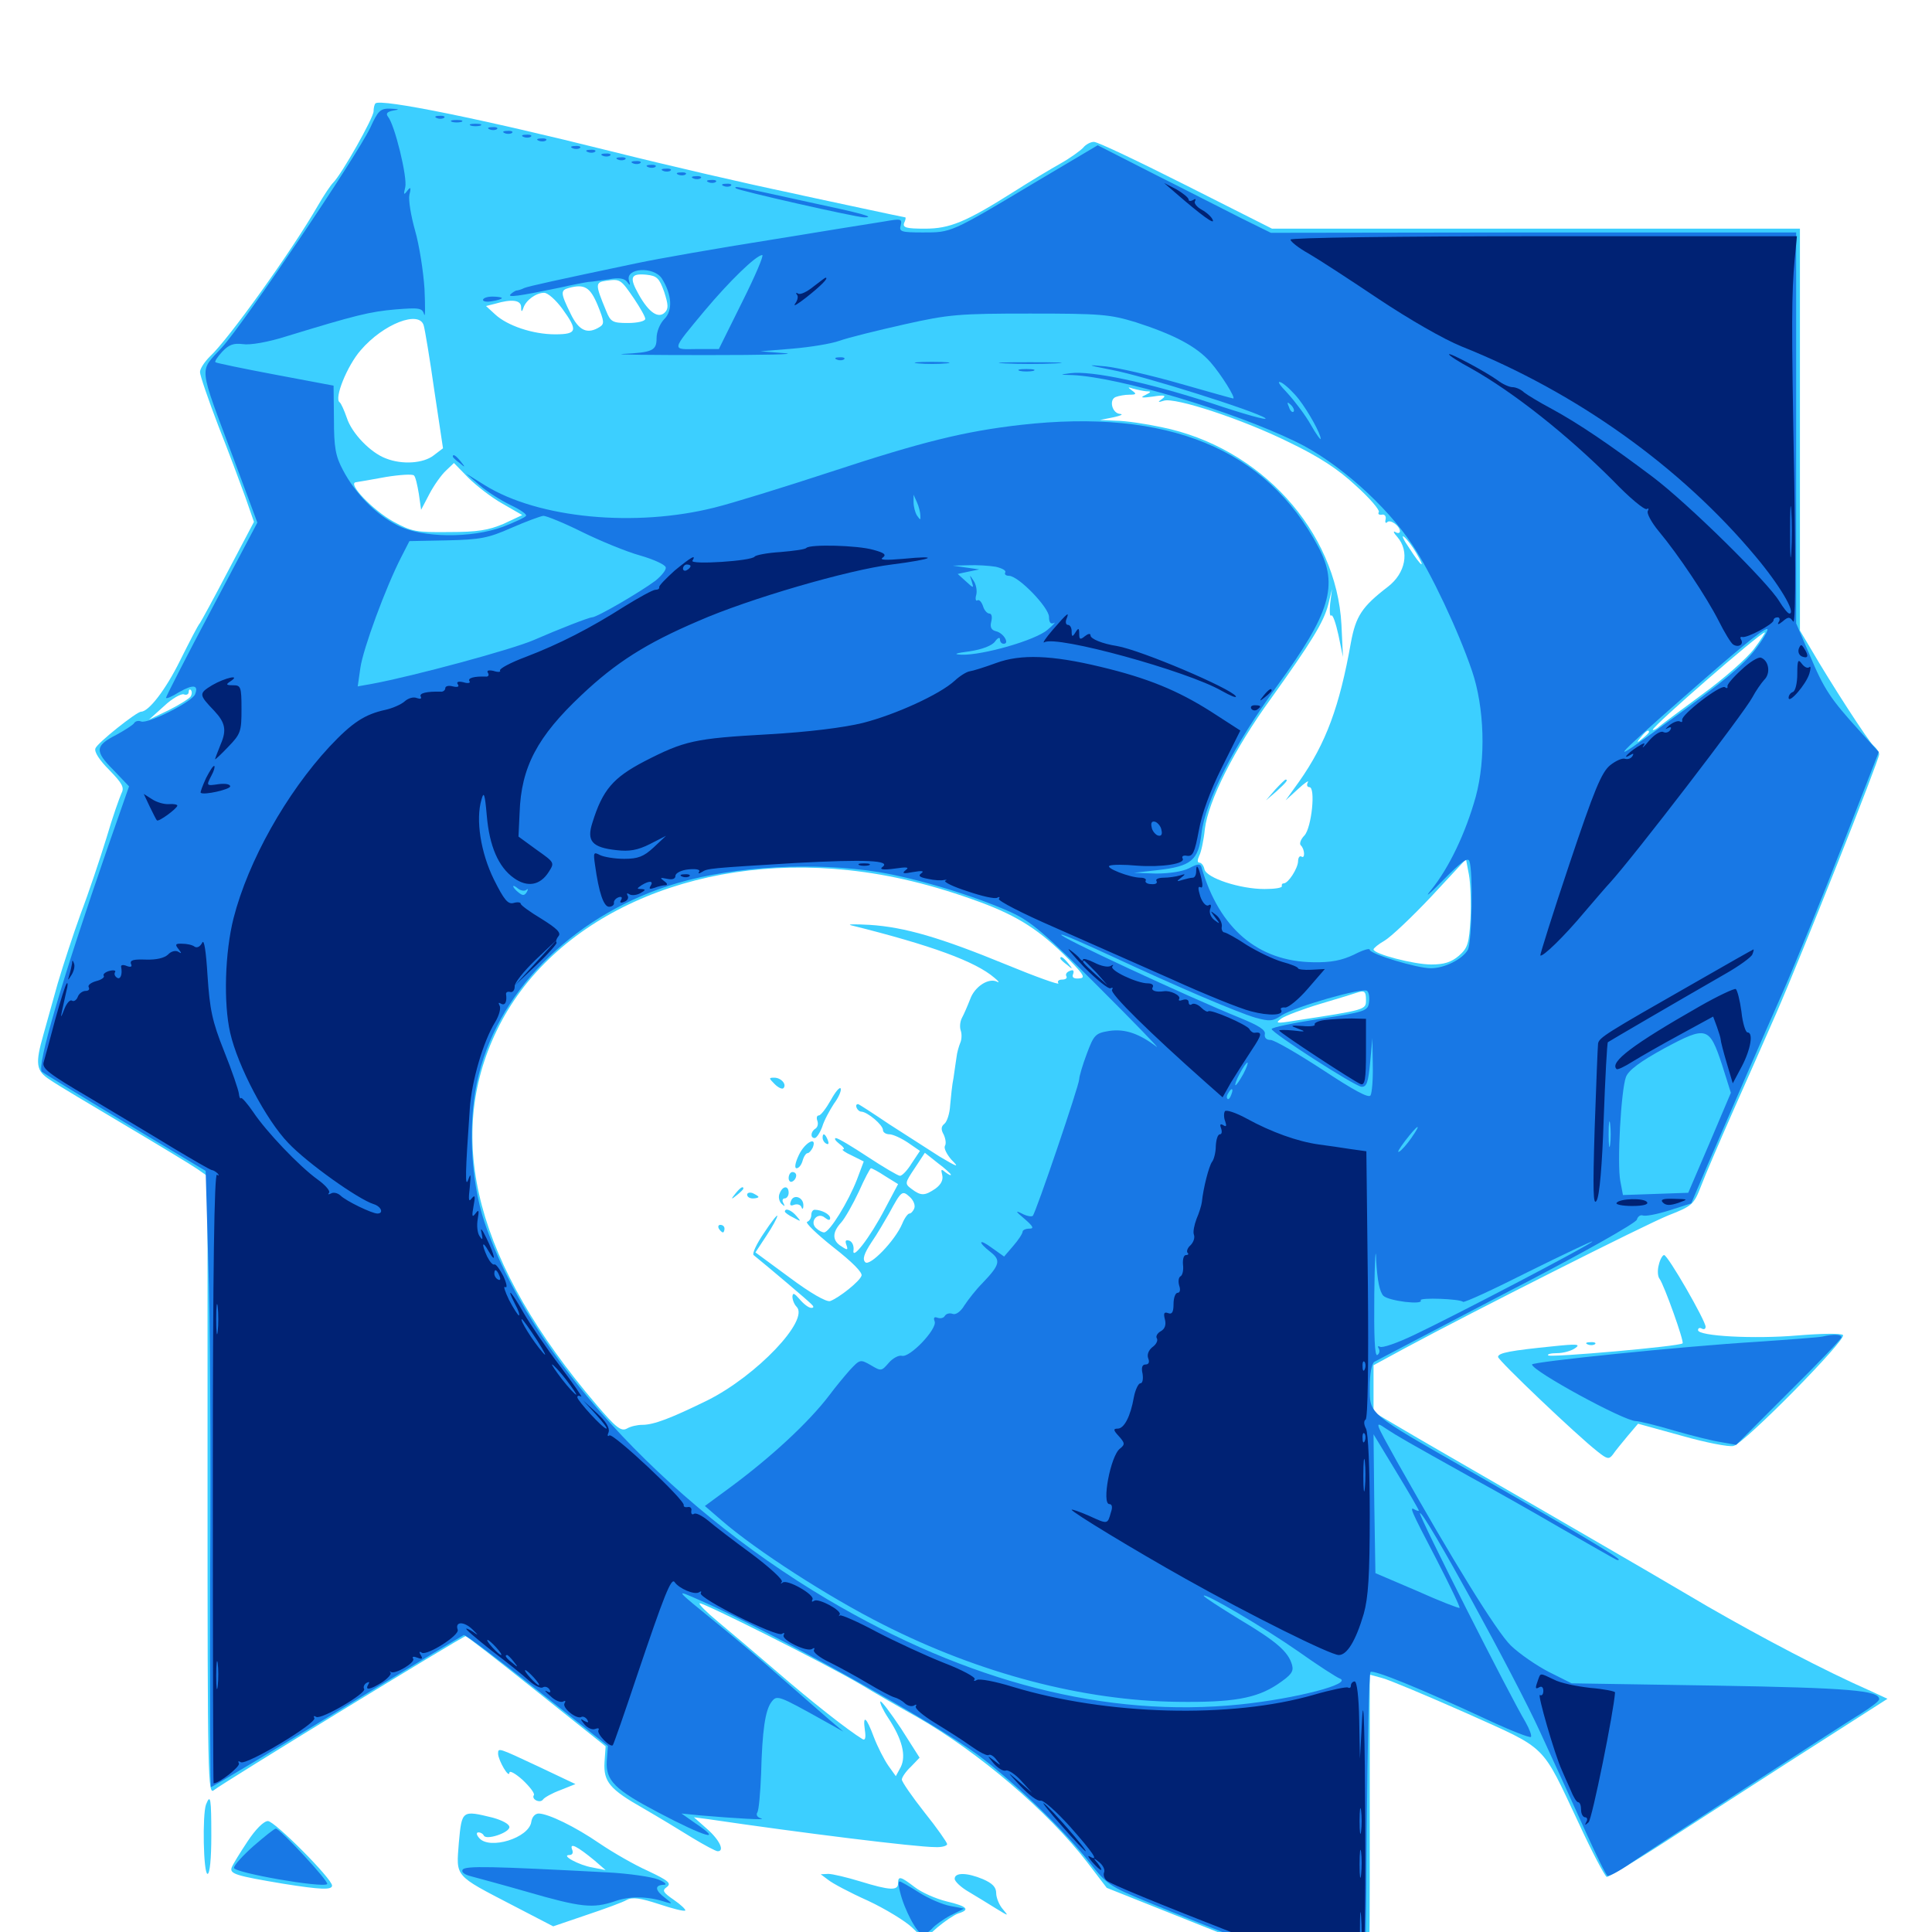 <svg xmlns="http://www.w3.org/2000/svg" viewBox="0 -1000 1000 1000">
	<path fill="#3ccfff" d="M194.336 -946.484C193.75 -945.898 193.359 -943.945 193.359 -942.383C193.359 -939.062 176.953 -909.961 172.461 -905.469C171.094 -904.102 167.578 -898.828 164.648 -893.75C151.172 -870.312 118.164 -824.219 108.594 -815.43C105.859 -812.695 103.516 -809.18 103.516 -807.422C103.516 -805.664 107.812 -793.164 112.891 -779.883C118.164 -766.602 124.414 -749.805 126.953 -742.773L131.445 -729.883L118.164 -704.688C110.938 -690.82 104.297 -678.711 103.516 -677.539C102.539 -676.562 98.047 -667.773 93.164 -658.008C85.742 -642.969 76.953 -631.641 73.047 -631.641C70.703 -631.641 50.391 -615.43 49.414 -612.695C48.633 -610.938 51.367 -606.641 56.641 -601.367C63.281 -594.531 64.453 -592.383 62.891 -589.453C61.914 -587.305 58.203 -576.953 55.078 -566.211C51.758 -555.469 45.898 -537.891 41.797 -527.148C37.891 -516.406 32.617 -500.195 29.883 -491.016C27.344 -481.836 24.023 -469.922 22.461 -464.453C18.164 -449.414 18.555 -445.703 25.977 -441.016C29.297 -438.672 46.68 -428.32 64.453 -417.773C82.227 -407.227 99.023 -397.07 102.148 -394.922L107.422 -391.211V-230.859C107.422 -78.32 107.617 -70.703 110.742 -73.438C114.648 -76.758 239.453 -153.125 241.016 -153.125C241.602 -153.125 258.203 -140.234 277.734 -124.609L313.477 -96.094L312.891 -87.891C312.305 -77.734 315.625 -73.828 333.203 -63.867C340.625 -59.57 351.953 -52.734 358.203 -48.828C364.648 -44.922 370.508 -41.797 371.484 -41.797C375.195 -41.797 372.461 -47.656 366.016 -53.32L359.18 -59.375L366.602 -58.398C415.625 -51.172 474.219 -43.945 483.984 -43.945C487.305 -43.75 490.234 -44.531 490.234 -45.508C490.234 -46.289 484.961 -53.906 478.516 -61.914C472.07 -70.117 466.797 -77.734 466.797 -78.906C466.797 -80.078 468.945 -83.203 471.484 -85.547L475.977 -90.234L466.406 -105.273C460.938 -113.477 456.25 -119.727 455.664 -119.336C455.273 -118.75 457.031 -114.844 459.766 -110.742C466.992 -99.805 469.141 -91.211 466.211 -85.352L463.672 -80.664L459.766 -86.133C457.617 -89.258 454.297 -95.703 452.344 -100.781C448.438 -111.328 446.484 -112.891 447.656 -104.492C448.242 -100.586 447.852 -99.023 446.484 -99.805C439.062 -104.297 419.922 -119.336 402.344 -134.57C391.016 -144.336 377.148 -156.055 371.484 -160.742C365.82 -165.43 361.523 -169.727 362.109 -170.117C363.086 -171.094 427.344 -138.867 445.508 -128.125C452.344 -124.023 465.43 -116.406 474.609 -111.328C506.445 -93.164 542.578 -62.305 562.695 -36.133L572.852 -22.852L637.5 2.93C673.047 16.992 703.711 28.906 705.664 29.688C708.789 30.859 708.984 26.172 708.984 -51.172V-133.203L715.43 -131.445C719.141 -130.469 738.672 -122.266 758.984 -113.281C801.562 -94.141 797.461 -98.047 817.188 -56.25C824.023 -41.406 830.664 -28.906 831.641 -28.516C832.617 -28.32 850 -38.867 870.312 -52.148C890.625 -65.234 922.852 -86.133 942.188 -98.438L976.953 -120.703L968.555 -124.609C944.531 -135.156 911.914 -152.344 883.789 -168.555C866.602 -178.711 839.453 -194.531 823.242 -203.906C807.227 -213.281 782.031 -227.734 767.578 -236.133C753.125 -244.531 734.375 -255.273 726.172 -260.156L710.938 -269.141V-281.25V-293.359L727.148 -302.148C763.086 -321.484 851.367 -366.016 863.477 -370.898C875.977 -375.781 876.758 -376.562 880.469 -386.133C882.617 -391.797 889.844 -408.594 896.484 -423.633C903.125 -438.672 913.477 -461.914 919.336 -475.391C932.227 -504.883 972.656 -606.641 972.656 -609.57C972.656 -610.742 971.289 -612.695 969.727 -614.062C966.992 -616.406 947.656 -646.289 937.109 -664.453L931.641 -673.633V-777.734V-881.641H794.922H658.398L613.867 -904.102C589.453 -916.406 568.164 -926.562 566.211 -926.562C564.453 -926.562 561.914 -925.195 560.547 -923.438C558.984 -921.875 553.906 -918.164 549.023 -915.43C544.141 -912.695 533.398 -906.25 525.391 -901.172C499.805 -884.961 491.602 -881.641 478.711 -881.641C468.945 -881.641 467.188 -882.227 467.969 -884.57C468.75 -886.133 468.945 -887.5 468.555 -887.5C468.164 -887.5 458.203 -889.648 446.289 -892.188C434.57 -894.727 417.773 -898.242 409.18 -900.195C386.719 -904.883 346.875 -914.062 316.406 -921.68C249.219 -938.477 197.07 -949.023 194.336 -946.484ZM343.75 -849.023C345.898 -842.383 346.094 -840.234 344.141 -838.281C340.82 -834.961 335.938 -838.086 330.664 -847.461C325.586 -856.445 326.367 -858.594 334.57 -857.812C340.039 -857.227 341.211 -856.055 343.75 -849.023ZM328.125 -845.508C331.25 -840.82 333.984 -836.133 333.984 -834.961C333.984 -833.789 330.078 -832.812 325 -832.812C316.992 -832.812 316.016 -833.398 313.672 -839.258C308.008 -852.93 308.008 -853.906 313.867 -854.688C321.094 -855.664 321.289 -855.469 328.125 -845.508ZM309.375 -841.992C312.695 -833.789 312.891 -832.422 310.547 -830.859C304.102 -826.758 299.609 -828.711 295.312 -837.695C290.039 -848.438 290.039 -849.805 294.531 -850.977C302.539 -853.125 305.469 -851.367 309.375 -841.992ZM291.016 -840.234C299.219 -828.906 298.828 -826.953 287.305 -826.953C275.781 -826.953 262.5 -831.445 256.25 -837.305L251.562 -841.602L256.25 -842.773C264.844 -845.312 269.531 -844.727 269.727 -841.211C269.727 -838.477 270.117 -838.281 270.898 -840.625C272.266 -844.727 277.539 -848.438 281.641 -848.438C283.594 -848.438 287.695 -844.727 291.016 -840.234ZM219.336 -831.445C219.922 -829.492 222.461 -814.453 224.805 -797.852L229.297 -767.969L224.414 -764.258C219.141 -760.156 208.203 -759.375 199.805 -762.695C191.797 -765.625 182.031 -775.781 179.492 -783.789C178.125 -787.695 176.562 -791.211 175.781 -791.797C172.852 -793.75 179.688 -810.742 186.719 -818.75C198.438 -832.422 217.188 -839.648 219.336 -831.445ZM515.039 -806.25C515.82 -806.836 514.648 -807.422 512.5 -807.227C510.352 -807.227 509.766 -806.641 511.328 -806.055C512.695 -805.469 514.453 -805.664 515.039 -806.25ZM593.359 -797.461C596.094 -797.461 595.898 -797.07 592.773 -795.508C589.844 -794.141 591.016 -793.945 596.68 -794.727C602.734 -795.703 603.906 -795.312 601.562 -793.555C599.023 -791.797 599.219 -791.602 602.344 -792.578C608.008 -794.531 643.164 -783.008 667.188 -771.094C682.617 -763.672 692.578 -757.227 701.758 -748.633C708.984 -742.188 714.258 -735.938 713.672 -734.961C713.086 -733.984 713.672 -733.398 715.234 -733.594C716.602 -733.984 717.578 -732.812 717.188 -731.25C716.797 -729.688 717.188 -728.906 717.969 -729.688C719.531 -731.445 724.609 -727.734 724.609 -725C724.609 -724.023 723.438 -723.828 722.266 -724.609C720.898 -725.391 721.289 -724.219 723.242 -722.07C729.688 -714.648 727.539 -703.32 718.359 -696.289C704.883 -685.938 701.758 -681.055 699.219 -667.383C693.359 -634.375 686.328 -615.234 672.461 -595.508L665.43 -585.742L671.875 -591.602C675.391 -594.922 677.734 -596.289 676.953 -595.117C676.172 -593.75 676.562 -592.578 677.734 -592.578C681.055 -592.578 678.906 -571.68 675.195 -567.578C673.242 -565.625 672.461 -563.281 673.242 -562.5C675.391 -560.547 675.586 -555.273 673.633 -556.641C672.656 -557.227 671.875 -556.055 671.875 -554.102C671.68 -550.391 666.797 -542.773 664.453 -542.773C663.672 -542.773 663.281 -542.188 663.477 -541.406C663.867 -540.43 659.766 -539.844 654.492 -539.844C641.797 -539.844 624.609 -545.508 623.438 -550C623.047 -551.953 621.875 -553.516 620.703 -553.516C619.727 -553.516 619.727 -554.883 620.703 -557.031C621.68 -558.789 623.047 -565.039 623.633 -570.898C625.391 -585.352 638.867 -612.305 657.617 -638.086C678.711 -667.578 685.156 -677.93 687.5 -687.109L689.453 -695.117L688.477 -687.5C688.086 -683.398 688.281 -680.664 689.062 -681.445C689.844 -682.031 691.406 -677.539 692.773 -671.289L695.117 -659.961L694.336 -676.562C691.797 -725.195 652.344 -768.555 601.172 -778.906C592.969 -780.664 582.422 -782.227 577.734 -782.227L569.336 -782.617L576.172 -783.984C579.883 -784.766 581.641 -785.547 579.883 -785.742C575.586 -785.938 573.828 -793.164 577.539 -794.531C579.102 -795.117 582.227 -795.703 584.57 -795.703C588.086 -795.703 588.477 -796.094 585.938 -797.852C583.594 -799.609 583.594 -799.805 586.523 -798.828C588.477 -798.242 591.602 -797.656 593.359 -797.461ZM548.438 -782.617C551.367 -783.008 548.438 -783.398 541.992 -783.398C535.547 -783.398 533.203 -783.008 536.719 -782.617C540.234 -782.227 545.508 -782.227 548.438 -782.617ZM524.023 -780.664C525.195 -781.25 523.828 -781.641 520.508 -781.641C517.383 -781.641 516.211 -781.25 518.164 -780.664C519.922 -780.273 522.656 -780.273 524.023 -780.664ZM510.352 -778.711C511.523 -779.297 510.547 -779.688 507.812 -779.688C505.078 -779.688 504.102 -779.297 505.469 -778.711C506.641 -778.32 508.984 -778.32 510.352 -778.711ZM499.414 -776.953C500.195 -777.539 499.023 -778.125 496.875 -777.93C494.727 -777.93 494.141 -777.344 495.703 -776.758C497.07 -776.172 498.828 -776.367 499.414 -776.953ZM489.648 -775C490.43 -775.586 489.258 -776.172 487.109 -775.977C484.961 -775.977 484.375 -775.391 485.938 -774.805C487.305 -774.219 489.062 -774.414 489.648 -775ZM474.023 -771.094C474.805 -771.68 473.633 -772.266 471.484 -772.07C469.336 -772.07 468.75 -771.484 470.312 -770.898C471.68 -770.312 473.438 -770.508 474.023 -771.094ZM260.156 -739.258L270.312 -733.398L260.742 -728.906C252.93 -725.586 247.266 -724.609 232.422 -724.609C215.43 -724.414 213.086 -724.805 203.516 -730.078C192.969 -735.938 179.688 -749.805 184.18 -750.391C185.547 -750.586 192.383 -751.758 199.805 -753.125C207.031 -754.297 213.477 -754.688 214.258 -753.906C215.039 -753.32 216.016 -749.023 216.797 -744.336L217.969 -736.133L222.266 -744.336C224.609 -748.828 228.516 -754.297 230.859 -756.445L234.961 -760.352L242.383 -752.734C246.484 -748.633 254.492 -742.383 260.156 -739.258ZM354.883 -737.891C355.664 -738.477 354.492 -739.062 352.344 -738.867C350.195 -738.867 349.609 -738.281 351.172 -737.695C352.539 -737.109 354.297 -737.305 354.883 -737.891ZM300.391 -735.742C302.148 -736.328 300.586 -736.719 296.875 -736.719C293.164 -736.719 291.602 -736.328 293.555 -735.742C295.312 -735.352 298.438 -735.352 300.391 -735.742ZM344.336 -735.742C346.68 -736.133 344.727 -736.523 339.844 -736.523C334.961 -736.523 333.008 -736.133 335.547 -735.742C337.891 -735.352 341.797 -735.352 344.336 -735.742ZM325.781 -733.789C328.711 -734.18 325.781 -734.57 319.336 -734.57C312.891 -734.57 310.547 -734.18 314.062 -733.789C317.578 -733.398 322.852 -733.398 325.781 -733.789ZM733.008 -713.867C738.281 -704.883 735.742 -706.445 729.492 -716.211C726.367 -720.703 725.195 -723.438 726.758 -722.07C728.32 -720.898 731.055 -717.188 733.008 -713.867ZM907.812 -664.062C904.297 -659.375 892.188 -648.633 880.859 -640.43C869.531 -632.031 859.18 -624.414 858.008 -623.242C856.641 -622.266 855.469 -621.875 855.469 -622.266C855.469 -624.219 911.133 -672.656 913.477 -672.656C913.867 -672.656 911.328 -668.75 907.812 -664.062ZM98.633 -639.453C98.047 -638.477 92.773 -635.156 87.305 -632.422L77.148 -627.539L84.961 -634.57C89.062 -638.477 93.75 -641.016 95.117 -640.625C96.484 -640.039 97.656 -640.625 97.656 -641.797C97.656 -642.969 98.242 -643.555 98.828 -642.773C99.414 -642.188 99.414 -640.625 98.633 -639.453ZM853.516 -621.094C853.516 -620.703 851.953 -619.141 850.195 -617.773C847.07 -615.234 846.875 -615.43 849.414 -618.555C851.953 -621.68 853.516 -622.656 853.516 -621.094ZM761.133 -524.414C760.352 -511.523 759.766 -509.375 755.078 -505.273C751.172 -501.953 747.461 -500.781 740.82 -500.781C731.836 -500.781 710.938 -506.25 710.938 -508.594C710.938 -509.18 713.477 -511.328 716.602 -513.086C719.922 -515.039 730.664 -525.195 740.625 -535.742L758.789 -555.273L760.352 -547.07C761.133 -542.578 761.523 -532.422 761.133 -524.414ZM439.062 -549.609C461.133 -547.266 483.008 -541.992 507.422 -533.008C526.953 -525.781 538.477 -518.359 553.32 -503.32C561.328 -495.117 561.914 -493.75 558.398 -493.555C555.664 -493.359 554.688 -494.141 555.469 -495.898C556.055 -497.656 555.469 -498.242 553.711 -497.461C552.148 -496.875 551.367 -495.703 551.953 -494.727C552.539 -493.75 551.562 -492.969 549.805 -492.969C548.047 -492.969 547.07 -492.188 547.852 -491.016C548.438 -490.039 536.328 -494.336 520.703 -500.781C486.914 -514.648 468.359 -520.117 450.195 -521.289C442.773 -521.68 438.281 -521.68 440.43 -521.094C482.031 -510.742 504.883 -502.344 514.648 -493.945C516.797 -492.188 517.578 -491.211 516.211 -491.797C511.914 -494.141 504.492 -489.453 502.148 -482.812C500.781 -479.297 498.828 -474.805 497.852 -473.047C496.875 -471.094 496.68 -468.359 497.266 -466.602C497.852 -465.039 497.852 -462.109 497.07 -460.352C496.289 -458.398 495.312 -455.078 495.117 -452.93C494.727 -450.781 494.141 -445.898 493.555 -442.188C492.773 -438.477 492.188 -432.031 491.797 -427.93C491.602 -423.828 490.234 -419.531 488.867 -418.359C487.109 -416.992 486.914 -415.43 488.477 -412.695C489.453 -410.547 489.844 -408.008 489.062 -406.836C488.477 -405.664 490.039 -402.539 492.383 -399.805C496.68 -395.508 495.898 -395.703 486.328 -401.367C480.469 -405.078 468.75 -412.695 460.156 -418.164C451.758 -423.828 444.531 -428.516 444.141 -428.516C441.992 -428.516 443.75 -424.609 445.898 -424.609C449.023 -424.414 457.031 -417.773 457.031 -415.039C457.031 -413.867 458.594 -412.891 460.352 -412.891C462.109 -412.891 466.406 -410.938 469.922 -408.594L476.172 -404.297L471.875 -397.852C469.727 -394.336 466.992 -391.406 465.82 -391.406C464.844 -391.406 457.227 -395.898 449.219 -401.172C441.211 -406.445 433.789 -410.938 432.617 -410.938C431.641 -410.742 432.422 -409.57 434.375 -408.008C436.523 -406.445 437.5 -405.078 436.328 -405.078C435.352 -405.078 437.305 -403.516 440.82 -401.953L447.07 -398.828L443.555 -389.453C439.062 -377.93 429.492 -362.305 426.562 -362.109C425.586 -362.109 423.633 -363.086 422.266 -364.453C418.945 -367.773 423.242 -372.852 426.953 -369.727C428.711 -368.359 429.688 -368.164 429.688 -369.531C429.688 -371.484 425.195 -373.828 421.68 -373.828C420.703 -373.828 419.922 -372.656 419.922 -371.094C419.922 -369.531 418.945 -367.969 417.773 -367.578C416.602 -367.188 422.656 -361.328 431.25 -354.492C441.016 -346.875 446.68 -341.211 445.898 -339.648C444.922 -336.719 434.375 -328.32 429.688 -326.562C427.734 -325.977 419.531 -330.664 408.789 -338.672L391.016 -351.758L396.68 -360.352C399.805 -365.039 402.344 -369.727 402.344 -370.703C402.344 -371.484 399.219 -367.578 395.508 -361.914C391.602 -356.25 389.258 -351.172 390.039 -350.391C398.242 -343.75 417.578 -327.344 419.531 -325.391C421.289 -323.828 421.484 -323.047 419.922 -323.047C418.555 -323.047 416.016 -325 413.867 -327.539C411.133 -330.664 410.352 -331.055 410.156 -328.906C410.156 -327.148 411.133 -324.805 412.305 -323.633C419.141 -316.797 391.602 -287.891 366.211 -275.195C347.461 -266.016 338.477 -262.5 332.422 -262.5C329.883 -262.5 326.367 -261.719 324.414 -260.547C321.484 -258.984 318.75 -261.133 308.789 -272.852C246.875 -345.508 229.688 -410.156 257.227 -466.797C285.352 -525 358.203 -558.203 439.062 -549.609ZM707.031 -482.422C707.031 -477.344 707.227 -477.344 670.117 -471.68C660.547 -470.117 659.766 -470.312 663.281 -472.852C665.234 -474.219 674.414 -477.734 683.594 -480.469C692.773 -483.203 701.172 -485.742 702.148 -486.133C706.25 -487.5 707.031 -486.914 707.031 -482.422ZM586.328 -469.922C584.18 -472.656 576.172 -475.977 576.172 -474.219C576.172 -473.828 579.102 -472.07 582.617 -470.312C587.891 -467.578 588.477 -467.383 586.328 -469.922ZM492.188 -391.992C492.188 -391.406 491.016 -391.992 489.453 -393.164C487.109 -395.117 486.914 -394.922 487.695 -391.797C488.281 -389.258 487.109 -386.914 484.18 -384.766C478.711 -381.055 476.758 -380.859 471.875 -384.57C468.164 -387.305 468.359 -387.695 473.438 -395.312L478.711 -403.32L485.352 -398.047C489.062 -395.312 492.188 -392.383 492.188 -391.992ZM458.203 -391.211L464.844 -387.109L458.008 -374.219C450.391 -359.57 440.625 -346.875 441.797 -353.125C441.992 -355.078 441.211 -357.227 439.648 -357.812C437.695 -358.398 437.305 -357.812 438.086 -355.664C439.062 -352.93 438.672 -352.734 435.547 -354.883C430.664 -357.812 430.664 -362.109 435.352 -367.188C437.305 -369.336 441.406 -376.562 444.531 -383.203C447.461 -389.844 450.391 -395.312 450.781 -395.312C451.367 -395.312 454.688 -393.555 458.203 -391.211ZM473.242 -374.609C472.656 -373.047 471.484 -371.875 470.703 -371.875C469.922 -371.875 468.164 -369.531 466.992 -366.602C463.281 -357.812 450.195 -344.336 447.852 -346.68C446.289 -348.242 447.266 -351.172 450.977 -356.836C454.102 -361.328 458.008 -368.164 460.156 -371.875C466.602 -383.789 466.992 -383.984 470.898 -380.469C472.852 -378.711 473.828 -376.172 473.242 -374.609ZM659.961 -591.211L655.273 -585.742L660.742 -590.43C665.625 -594.922 666.992 -596.484 665.43 -596.484C665.039 -596.484 662.695 -594.141 659.961 -591.211ZM548.828 -503.906C548.828 -503.516 550.391 -501.953 552.344 -500.586C555.273 -498.047 555.469 -498.242 552.93 -501.367C550.391 -504.492 548.828 -505.469 548.828 -503.906ZM400.977 -438.867C402.734 -437.109 404.688 -436.133 405.469 -436.719C407.422 -438.672 404.297 -442.188 400.781 -442.188C397.852 -442.188 397.852 -441.992 400.977 -438.867ZM430.078 -430.664C427.539 -426.172 424.805 -422.656 423.828 -422.656C422.852 -422.656 422.461 -421.484 423.047 -419.922C423.633 -418.359 423.242 -416.602 422.07 -415.82C419.531 -414.258 419.336 -410.938 421.68 -410.938C422.656 -410.938 424.414 -413.672 425.586 -416.797C426.562 -420.117 429.492 -425.391 431.641 -428.711C433.984 -431.836 435.547 -435.352 435.156 -436.523C434.766 -437.695 432.422 -434.961 430.078 -430.664ZM425.781 -411.133C425.781 -409.961 426.562 -408.594 427.734 -408.008C428.906 -407.422 429.102 -408.203 428.516 -409.766C427.148 -413.281 425.781 -413.867 425.781 -411.133ZM413.477 -402.148C411.523 -398.047 411.133 -395.312 412.305 -395.312C413.477 -395.312 414.844 -397.07 415.43 -399.219C416.016 -401.367 417.188 -403.125 417.969 -403.125C418.75 -403.125 419.922 -404.492 420.703 -406.055C423.047 -412.109 416.602 -408.789 413.477 -402.148ZM408.203 -390.234C408.203 -388.672 409.18 -387.891 410.156 -388.477C411.328 -389.062 412.109 -390.43 412.109 -391.602C412.109 -392.578 411.328 -393.359 410.156 -393.359C409.18 -393.359 408.203 -391.992 408.203 -390.234ZM380.664 -382.227C378.125 -379.102 378.32 -378.906 381.445 -381.445C383.203 -382.812 384.766 -384.375 384.766 -384.766C384.766 -386.328 383.203 -385.352 380.664 -382.227ZM403.516 -382.227C402.734 -380.469 403.32 -378.125 404.492 -376.953C406.25 -375.391 406.445 -375.391 405.469 -377.344C404.688 -378.516 405.078 -379.688 406.055 -379.688C407.227 -379.688 408.203 -381.055 408.203 -382.617C408.203 -386.523 405.078 -386.328 403.516 -382.227ZM386.719 -381.641C386.719 -382.617 388.086 -383.008 389.648 -382.422C391.211 -381.641 392.578 -380.859 392.578 -380.469C392.578 -380.078 391.211 -379.688 389.648 -379.688C388.086 -379.688 386.719 -380.469 386.719 -381.641ZM409.375 -378.32C408.594 -376.367 408.984 -375.586 410.938 -376.367C412.5 -376.953 414.258 -376.562 414.844 -375.195C415.234 -373.828 415.82 -374.219 415.82 -375.977C416.016 -380.273 410.742 -382.227 409.375 -378.32ZM406.25 -372.852C406.25 -372.461 408.203 -370.898 410.742 -369.727C414.648 -367.578 414.844 -367.578 412.305 -370.508C409.766 -373.633 406.25 -375 406.25 -372.852ZM372.07 -364.062C372.656 -363.086 373.633 -362.109 374.219 -362.109C374.609 -362.109 375 -363.086 375 -364.062C375 -365.234 374.023 -366.016 372.852 -366.016C371.875 -366.016 371.484 -365.234 372.07 -364.062ZM858.594 -345.312C857.812 -342.578 858.008 -339.258 858.984 -338.086C861.328 -334.961 871.875 -305.469 870.898 -304.688C869.531 -303.125 802.539 -297.266 801.367 -298.438C800.586 -299.023 802.734 -299.609 805.859 -299.609C809.18 -299.609 813.281 -300.781 815.234 -302.148C818.359 -304.297 816.406 -304.492 803.516 -303.125C782.227 -300.977 775.391 -299.805 775.391 -297.656C775.391 -295.898 816.602 -256.641 826.953 -248.633C831.836 -244.727 832.812 -244.531 834.766 -247.07C835.938 -248.828 839.453 -253.125 842.383 -256.641L847.852 -263.086L870.508 -256.836C882.812 -253.32 894.922 -250.977 897.266 -251.562C902.93 -252.93 956.25 -307.031 953.906 -308.984C952.93 -309.961 942.578 -309.766 930.664 -308.789C908.008 -306.836 878.906 -308.398 878.906 -311.523C878.906 -312.695 879.883 -312.891 880.859 -312.305C882.031 -311.719 882.812 -312.109 882.812 -313.281C882.812 -316.406 863.281 -350.391 861.328 -350.391C860.547 -350.391 859.18 -348.047 858.594 -345.312ZM885.352 -306.055C886.523 -306.641 885.156 -307.031 881.836 -307.031C878.711 -307.031 877.539 -306.641 879.492 -306.055C881.25 -305.664 883.984 -305.664 885.352 -306.055ZM821.875 -304.102C820.312 -304.688 820.898 -305.273 823.047 -305.273C825.195 -305.469 826.367 -304.883 825.586 -304.297C825 -303.711 823.242 -303.516 821.875 -304.102ZM257.812 -92.188C258.008 -88.672 263.477 -79.297 263.672 -82.422C263.672 -83.789 266.797 -82.031 270.508 -78.711C274.219 -75.195 276.758 -71.875 276.367 -70.898C274.805 -68.75 279.492 -66.406 281.055 -68.555C281.641 -69.531 285.742 -71.875 290.039 -73.438L297.852 -76.562L278.906 -85.547C257.617 -95.508 257.812 -95.508 257.812 -92.188ZM106.641 -66.016C104.688 -60.742 105.273 -30.078 107.422 -30.078C108.594 -30.078 109.375 -37.891 109.375 -49.609C109.375 -69.141 108.984 -71.875 106.641 -66.016ZM237.5 -46.289C236.133 -28.32 234.766 -29.688 265.625 -13.672L286.328 -2.93L303.516 -8.789C312.891 -11.914 322.461 -15.43 324.414 -16.602C327.344 -18.164 331.445 -17.578 341.016 -14.453C348.047 -12.109 354.102 -10.547 354.688 -11.133C355.078 -11.523 352.539 -14.062 348.828 -16.602C343.164 -20.508 342.578 -21.484 345.117 -23.242C347.656 -25.195 346.094 -26.562 335.352 -31.641C328.32 -34.766 317.188 -41.211 310.547 -45.703C297.461 -54.688 283.984 -61.133 278.906 -61.328C276.953 -61.328 275.391 -59.57 275 -57.031C273.828 -48.633 253.32 -42.383 248.047 -48.633C246.484 -50.391 246.484 -51.562 247.656 -51.562C248.828 -51.562 250 -50.781 250.391 -50C251.367 -47.266 263.672 -51.367 263.672 -54.297C263.672 -55.859 259.961 -57.812 255.078 -59.18C239.062 -63.086 239.062 -63.086 237.5 -46.289ZM307.617 -37.109L313.477 -32.031L306.641 -33.398C299.609 -34.57 290.039 -39.844 294.727 -39.844C296.289 -39.844 296.875 -41.016 296.094 -42.773C294.727 -46.484 298.828 -44.336 307.617 -37.109ZM128.125 -46.875C124.219 -41.016 120.508 -34.961 119.922 -33.398C118.75 -30.078 122.07 -29.102 146.484 -25C166.016 -21.875 171.875 -21.68 171.875 -24.023C171.875 -27.539 142.188 -57.422 138.672 -57.422C136.523 -57.422 132.227 -53.125 128.125 -46.875ZM428.711 -26.953C430.859 -25.195 440.039 -20.312 449.219 -16.211C458.398 -11.914 468.555 -5.664 472.07 -2.344L478.32 3.711L485.156 -2.344C488.867 -5.469 493.75 -8.789 495.898 -9.57C502.344 -11.523 500.781 -13.281 490.039 -15.82C484.375 -17.188 476.953 -20.508 473.438 -23.242C466.016 -28.906 464.844 -29.102 464.844 -25.195C464.844 -21.289 460.547 -21.484 445.312 -26.172C438.281 -28.32 430.859 -30.078 428.711 -30.078L424.805 -29.883ZM494.141 -27.539C494.141 -26.172 497.461 -23.047 501.562 -20.703C505.469 -18.359 511.914 -14.453 515.625 -12.109C522.07 -8.203 522.266 -8.008 519.141 -11.719C517.188 -13.867 515.625 -17.773 515.625 -20.117C515.625 -23.242 513.672 -25.195 508.789 -27.344C500.391 -30.859 494.141 -30.859 494.141 -27.539Z"/>
	<path fill="#1878e5" d="M191.602 -933.789C184.375 -918.75 126.562 -833.008 114.844 -820.117C102.93 -807.031 102.344 -812.305 121.094 -762.109L133.203 -729.492L109.57 -684.766C96.484 -660.156 85.938 -639.453 85.938 -638.867C85.938 -638.086 89.062 -639.453 92.773 -641.797C100 -645.898 102.93 -645.508 100.977 -640.625C99.414 -636.719 76.562 -625.195 73.047 -626.562C71.68 -627.148 69.922 -626.758 69.336 -625.586C68.555 -624.609 64.648 -622.07 60.352 -619.727C49.219 -614.062 48.828 -611.328 58.594 -601.562L66.797 -592.969L55.664 -561.133C31.836 -492.188 18.945 -448.047 21.68 -445.312C22.266 -444.727 41.406 -433.008 64.453 -419.141L106.445 -393.945L107.812 -346.289C108.789 -320.117 109.18 -248.242 108.789 -186.719C108.594 -125.391 108.789 -75 109.18 -75C109.961 -75 143.164 -94.922 195.898 -127.148C219.336 -141.406 239.258 -153.32 240.039 -153.711C241.016 -153.906 258.008 -141.016 278.125 -125.195L314.648 -96.289L314.062 -88.477C313.477 -78.32 318.359 -73.633 340.625 -61.914C365.039 -49.023 374.805 -46.289 359.961 -56.25L352.734 -61.328L362.5 -60.352C380.859 -58.789 397.461 -57.812 393.945 -58.789C391.992 -59.375 391.211 -60.547 391.992 -61.914C392.773 -63.086 393.555 -72.07 393.945 -81.836C394.531 -104.492 396.094 -114.648 399.219 -118.945C402.148 -122.852 402.539 -122.656 426.758 -109.18L436.523 -103.711L428.711 -110.352C424.414 -114.062 413.477 -123.633 404.297 -131.641C395.117 -139.844 380.273 -152.344 371.094 -159.766C348.828 -177.93 349.023 -177.539 362.305 -171.68C399.023 -155.664 482.031 -109.375 506.25 -91.602C524.609 -77.93 550.781 -52.734 563.672 -36.328C572.852 -24.609 574.219 -23.633 594.727 -15.234C617.188 -5.859 705.078 28.516 706.25 28.516C706.641 28.516 707.227 -7.812 707.422 -52.344C707.812 -96.875 708.594 -133.789 709.375 -134.57C710.742 -135.938 734.961 -126.172 770.117 -109.766C781.836 -104.297 791.797 -100.391 792.383 -100.977C792.969 -101.562 791.602 -105.078 789.648 -108.594C781.641 -121.875 733.984 -216.016 734.961 -216.797C736.719 -218.555 784.375 -131.641 797.266 -103.32C804.688 -87.305 815.234 -64.062 820.703 -51.953C826.172 -39.844 831.25 -29.492 832.031 -29.102C832.812 -28.711 838.086 -31.445 843.945 -35.547C856.641 -44.141 950.195 -105.078 963.281 -113.086C968.555 -116.406 972.656 -119.531 972.656 -120.508C972.656 -125 957.422 -126.367 887.695 -127.539L813.477 -128.711L801.758 -134.57C795.312 -137.891 786.523 -143.945 782.031 -148.242C774.609 -155.469 751.758 -192.578 723.047 -243.555C711.523 -264.258 711.328 -264.648 717.383 -260.547C723.633 -256.445 727.734 -254.102 761.328 -235.352C771.68 -229.688 792.578 -217.969 807.617 -209.18C822.656 -200.586 835.547 -193.164 836.523 -192.773C837.305 -192.383 837.891 -192.383 837.891 -192.773C837.891 -193.945 810.547 -210.156 761.719 -238.086C707.617 -268.945 708.984 -267.773 708.984 -282.031C708.984 -288.867 709.961 -294.141 711.328 -295.117C712.695 -295.898 743.75 -312.109 780.273 -331.25C818.164 -350.781 846.875 -366.992 847.266 -368.75C847.656 -370.312 849.023 -371.289 850.195 -370.898C851.562 -370.312 857.617 -371.484 863.867 -373.438L875.391 -377.148L883.594 -396.484C899.219 -432.617 910.547 -458.789 923.047 -487.109C929.883 -502.734 943.75 -536.914 953.906 -563.086L972.461 -610.742L962.695 -621.484C947.461 -638.281 944.141 -643.164 936.719 -660.938L929.688 -677.344V-778.516V-879.688H793.75L657.812 -879.492L642.773 -886.914C634.57 -891.016 614.453 -901.367 598.047 -909.57L568.164 -924.805L535.547 -905.469C491.797 -879.297 492.383 -879.688 477.734 -879.688C466.406 -879.688 465.234 -880.078 466.211 -883.398C466.992 -886.719 466.406 -886.914 457.617 -885.352C452.539 -884.57 425.781 -880.273 398.438 -875.781C371.094 -871.484 340.234 -866.016 330.078 -863.867C286.328 -854.688 274.219 -851.953 271.484 -850.977C269.922 -850.195 267.969 -849.609 267.188 -849.609C266.602 -849.414 265.234 -848.633 264.258 -847.656C262.5 -845.898 268.359 -846.68 289.062 -850.977C296.094 -852.539 303.125 -853.906 304.688 -854.102C306.25 -854.102 310.938 -854.883 315.234 -855.469C320.508 -856.445 323.242 -855.859 324.609 -854.102C326.172 -851.953 326.367 -852.148 325.586 -854.688C323.438 -861.328 338.281 -862.305 342.578 -855.859C347.852 -847.461 348.242 -839.258 343.945 -834.961C341.602 -832.617 339.844 -828.32 339.844 -825C339.844 -818.555 337.891 -817.578 322.266 -816.797C317.383 -816.406 337.305 -816.211 366.211 -816.211C395.312 -816.211 413.281 -816.602 406.25 -817.188L393.555 -818.164L410.156 -819.531C419.336 -820.312 430.273 -822.07 434.57 -823.633C438.867 -825.195 453.906 -828.906 467.773 -832.031C491.211 -837.305 496.289 -837.695 533.203 -837.695C569.727 -837.695 574.414 -837.305 587.891 -833.203C607.812 -826.758 619.336 -820.703 626.562 -812.5C632.031 -806.25 639.844 -793.75 638.281 -793.75C637.891 -793.75 625.391 -797.266 610.352 -801.562C595.312 -805.859 578.125 -809.766 572.266 -810.352C562.109 -811.328 562.305 -811.133 575.195 -808.594C591.992 -805.469 650 -787.109 654.883 -783.594C656.836 -782.031 644.141 -785.547 626.758 -791.406C593.75 -802.148 565.039 -808.203 554.102 -806.836C548.242 -806.055 548.242 -806.055 555.273 -805.859C579.297 -804.688 637.5 -787.5 670.898 -771.289C691.992 -761.133 717.578 -738.477 731.055 -717.969C740.43 -704.102 754.883 -673.438 761.914 -652.734C768.359 -633.789 769.141 -607.227 763.867 -587.695C758.594 -568.75 750 -550.781 740.82 -539.453C736.914 -534.766 739.648 -536.914 746.68 -544.141C756.25 -553.906 759.766 -556.445 760.547 -554.297C762.5 -549.219 761.914 -512.5 759.766 -508.398C757.031 -503.516 747.656 -498.828 740.625 -498.828C733.398 -498.828 708.984 -506.25 708.984 -508.398C708.984 -509.375 705.273 -508.203 700.781 -505.859C694.531 -502.93 689.062 -501.758 679.688 -501.953C651.172 -502.344 631.055 -519.336 621.875 -551.172C621.289 -553.125 619.922 -552.93 615.43 -550.586C611.914 -548.828 605.078 -547.852 598.242 -547.852L586.914 -548.242L599.023 -549.609C616.602 -551.562 620.312 -554.688 621.875 -568.555C623.828 -585.352 638.672 -614.258 661.133 -645.117C688.477 -682.617 692.969 -697.07 682.422 -716.797C655.469 -767.773 604.297 -788.672 528.32 -780.078C499.219 -776.758 477.148 -771.289 430.273 -755.859C405.859 -747.852 378.711 -739.453 369.922 -737.305C328.906 -726.953 278.711 -731.641 250.977 -748.828L241.211 -754.883L248.047 -749.023C251.758 -745.703 258.984 -741.211 264.062 -738.672C269.141 -736.328 272.852 -733.789 272.266 -733.008C271.875 -732.227 266.406 -729.688 260.352 -727.344C243.945 -721.289 218.359 -721.484 205.664 -728.125C194.336 -733.789 183.789 -744.727 177.539 -756.641C173.633 -763.867 172.852 -768.555 172.852 -783.008L172.656 -800.391L142.578 -806.055C125.977 -809.18 111.914 -812.109 111.523 -812.5C110.938 -812.891 112.695 -815.43 115.039 -817.969C118.555 -821.68 120.898 -822.461 125.781 -821.875C129.297 -821.289 138.672 -822.852 148.438 -825.977C184.18 -836.914 191.406 -838.672 204.688 -839.844C216.992 -840.82 218.555 -840.625 219.531 -837.305C220.117 -835.352 220.117 -841.211 219.727 -850.391C219.141 -859.57 216.992 -873.242 214.844 -880.664C212.695 -888.281 211.328 -896.484 211.914 -899.219C212.891 -903.125 212.5 -903.516 210.742 -901.172C208.984 -898.828 208.789 -899.219 209.766 -903.125C210.938 -908.203 204.297 -935.547 200.781 -939.648C199.609 -941.211 200.391 -942.188 203.516 -942.773C207.031 -943.359 206.836 -943.555 202.148 -943.75C196.875 -943.945 195.703 -942.773 191.602 -933.789ZM384.18 -843.75L372.07 -819.336H360.742C347.461 -819.141 347.266 -818.164 364.453 -838.867C377.539 -854.492 391.406 -867.969 394.531 -867.969C395.508 -867.969 390.82 -857.031 384.18 -843.75ZM672.266 -793.359C677.539 -786.523 683.594 -775.391 683.594 -772.852C683.594 -772.07 681.25 -775.195 678.516 -780.078C675.781 -784.961 670.312 -792.188 666.406 -796.484C661.914 -801.172 660.742 -803.125 663.281 -801.953C665.43 -800.781 669.531 -796.875 672.266 -793.359ZM669.531 -786.914C668.945 -786.328 667.773 -787.305 667.188 -789.258C666.016 -791.992 666.211 -792.188 668.164 -790.43C669.531 -789.062 670.117 -787.5 669.531 -786.914ZM476.367 -733.203C476.562 -730.664 476.367 -730.664 474.609 -733.203C473.633 -734.766 472.852 -737.891 472.852 -740.039V-743.945L474.609 -740.039C475.586 -737.891 476.367 -734.766 476.367 -733.203ZM301.367 -724.609C310.938 -719.922 324.219 -714.453 331.25 -712.5C338.086 -710.547 344.141 -707.812 344.531 -706.445C345.117 -705.273 342.578 -702.148 339.258 -699.414C331.055 -693.359 308.984 -680.469 306.445 -680.469C304.883 -680.469 288.867 -674.219 276.367 -668.75C265.234 -663.867 213.867 -650 192.773 -646.094L185.156 -644.727L186.523 -654.297C187.891 -664.062 199.609 -695.898 207.617 -711.523L211.914 -719.922L231.445 -720.312C248.633 -720.703 252.734 -721.484 264.648 -726.758C272.266 -730.078 279.688 -732.812 281.25 -733.008C282.812 -733.008 291.992 -729.297 301.367 -724.609ZM515.43 -706.641C518.75 -705.859 520.898 -704.688 520.312 -703.711C519.727 -702.734 520.703 -701.953 522.266 -701.953C527.148 -701.953 542.969 -685.547 542.969 -680.664C542.969 -677.93 543.75 -676.758 545.508 -677.539C546.68 -678.32 545.312 -676.562 542.188 -674.023C535.938 -668.555 508.398 -660.742 497.656 -661.133C493.164 -661.328 494.336 -661.914 501.953 -662.891C508.398 -663.867 513.477 -665.82 515.039 -667.969C516.406 -669.922 517.578 -670.312 517.578 -669.141C517.578 -667.773 518.359 -666.797 519.531 -666.797C522.656 -666.797 519.531 -672.266 515.625 -673.242C513.086 -673.828 512.305 -675.391 513.086 -678.32C513.672 -680.664 513.281 -682.422 512.109 -682.422C510.938 -682.422 509.375 -684.18 508.789 -686.328C508.008 -688.477 506.836 -689.844 505.859 -689.258C505.078 -688.672 504.688 -690.039 505.273 -691.992C505.859 -694.141 505.273 -697.461 503.906 -699.414C501.758 -702.734 501.758 -702.734 502.93 -699.219C504.102 -695.312 504.102 -695.312 499.805 -699.219L495.703 -702.93L501.172 -704.102L506.836 -705.273L500 -706.25L493.164 -707.227L501.172 -707.422C505.664 -707.617 511.914 -707.227 515.43 -706.641ZM909.766 -665.43C903.32 -656.445 893.164 -647.852 860.352 -624.219C832.031 -603.711 833.398 -605.664 870.898 -638.672C898.438 -662.891 912.305 -674.414 914.648 -674.414C915.625 -674.609 913.477 -670.508 909.766 -665.43ZM478.125 -661.523C479.883 -662.109 478.32 -662.5 474.609 -662.5C470.898 -662.5 469.336 -662.109 471.289 -661.523C473.047 -661.133 476.172 -661.133 478.125 -661.523ZM454.688 -548.633C474.805 -545.312 504.297 -536.328 523.047 -527.93C533.398 -523.242 540.625 -517.188 568.945 -488.867C587.5 -470.312 600.781 -456.641 598.633 -458.203C589.648 -465.039 582.227 -467.578 574.219 -466.406C566.992 -465.234 566.211 -464.453 562.5 -454.492C560.352 -448.828 558.594 -442.773 558.594 -441.406C558.594 -438.281 536.133 -372.266 534.57 -370.703C533.984 -370.117 531.445 -370.508 528.906 -371.875C525.391 -373.633 525.586 -373.047 530.273 -369.141C534.766 -365.234 535.352 -364.062 532.812 -364.062C530.859 -364.062 529.297 -363.281 529.297 -362.5C529.297 -361.523 527.148 -358.203 524.414 -355.078L519.727 -349.609L513.672 -353.906C506.641 -359.18 505.664 -357.422 512.695 -351.953C518.164 -347.656 517.578 -345.312 508.398 -335.742C505.273 -332.617 501.172 -327.344 499.219 -324.414C497.266 -321.094 494.727 -319.336 493.164 -319.922C491.602 -320.508 489.844 -320.117 489.062 -318.945C488.477 -317.773 486.719 -317.383 485.156 -317.969C483.594 -318.555 483.008 -317.969 483.789 -316.016C485.156 -312.109 470.898 -297.07 466.797 -298.242C465.234 -298.633 462.109 -297.07 459.961 -294.531C456.25 -290.234 456.055 -290.234 450.781 -293.359C445.312 -296.484 445.117 -296.484 439.844 -290.82C436.914 -287.5 432.227 -281.836 429.492 -278.125C418.555 -263.672 398.828 -245.508 377.344 -229.688L364.844 -220.508L373.438 -213.086C391.211 -197.656 428.711 -173.438 457.031 -159.18C507.031 -133.789 560.742 -119.727 609.375 -119.141C638.086 -118.75 650.195 -120.898 661.133 -128.125C668.359 -133.008 669.727 -134.766 668.75 -138.281C666.797 -145.117 660.742 -150.391 641.406 -161.914C631.25 -168.164 623.047 -173.438 623.047 -174.023C623.047 -175.977 654.492 -157.422 671.875 -145.312C682.031 -138.086 691.797 -131.836 693.359 -131.25C700.781 -128.516 670.312 -120.703 641.797 -117.773C572.852 -110.742 501.172 -129.102 428.125 -172.266C342.969 -222.852 274.023 -298.633 250.781 -367.383C243.359 -389.453 241.992 -421.289 247.852 -443.945C259.18 -489.453 299.414 -527.93 350.781 -542.969C381.055 -551.758 421.68 -553.906 454.688 -548.633ZM272.461 -539.453C273.438 -540.234 273.438 -539.648 272.656 -538.281C271.484 -536.328 270.508 -536.328 268.359 -538.086C266.797 -539.258 265.625 -540.82 265.625 -541.211C265.625 -541.797 266.797 -541.211 268.164 -540.039C269.727 -538.867 271.68 -538.672 272.461 -539.453ZM575.781 -504.883C609.766 -489.062 640.039 -476.172 649.805 -473.242C657.031 -471.289 658.789 -471.289 663.281 -474.414C670.117 -478.906 705.664 -489.062 707.617 -487.109C708.594 -486.328 708.984 -483.594 708.594 -481.055C708.008 -476.758 706.445 -476.172 683.203 -472.656C669.336 -470.508 658.203 -468.164 658.203 -467.383C658.203 -465.43 700.977 -437.891 704.688 -437.5C707.422 -437.305 708.203 -439.844 709.18 -450L710.352 -462.695L710.547 -449.023C710.742 -441.602 710.156 -434.375 709.375 -433.008C708.398 -431.445 700.586 -435.742 684.57 -446.289C671.68 -454.688 659.57 -461.719 657.617 -461.719C655.469 -461.719 654.297 -462.891 654.688 -464.844C655.078 -466.992 651.172 -469.336 641.602 -473.242C615.039 -483.984 546.094 -516.016 549.414 -516.211C550.391 -516.406 562.305 -511.133 575.781 -504.883ZM891.406 -448.633L895.898 -434.375L884.961 -408.594L873.828 -382.617L857.031 -382.031L840.039 -381.445L838.672 -388.672C836.914 -397.852 839.062 -435.938 841.602 -442.578C842.969 -446.094 849.023 -450.586 861.523 -457.422C883.398 -469.141 884.766 -468.75 891.406 -448.633ZM643.555 -444.141C641.797 -441.016 640.039 -438.281 639.453 -438.281C639.062 -438.281 639.844 -441.016 641.602 -444.141C643.359 -447.461 645.117 -450 645.703 -450C646.094 -450 645.312 -447.461 643.555 -444.141ZM637.305 -433.398C636.719 -431.641 635.742 -430.664 635.352 -431.25C634.766 -431.836 634.961 -433.008 635.742 -434.18C637.5 -437.305 638.672 -436.719 637.305 -433.398ZM833.398 -407.617C833.008 -404.492 832.617 -407.031 832.617 -412.891C832.617 -418.75 833.008 -421.289 833.398 -418.359C833.789 -415.234 833.789 -410.547 833.398 -407.617ZM730.469 -410.938C728.32 -407.812 725.391 -404.492 724.219 -403.906C722.852 -403.125 724.414 -405.664 727.344 -409.57C733.984 -418.164 736.328 -419.336 730.469 -410.938ZM716.016 -329.297C718.945 -326.562 736.914 -324.414 735.352 -326.953C734.375 -328.516 755.859 -327.734 757.227 -326.172C757.812 -325.586 773.047 -332.617 791.211 -341.797C809.375 -350.781 824.219 -357.812 824.219 -357.422C824.219 -356.25 752.539 -318.75 731.836 -308.984C723.242 -304.883 715.43 -302.148 714.258 -302.93C713.281 -303.516 712.891 -303.125 713.672 -301.953C714.258 -300.781 714.062 -299.414 712.891 -298.633C711.523 -297.852 711.133 -308.398 711.328 -330.273C711.523 -348.242 712.109 -356.25 712.305 -347.656C712.891 -337.305 714.062 -331.445 716.016 -329.297ZM734.375 -218.164C734.375 -217.773 733.594 -217.969 732.422 -218.555C729.297 -220.508 729.883 -218.945 743.359 -193.164C750.391 -179.492 755.859 -168.164 755.469 -167.773C755.273 -167.383 745.117 -171.289 733.398 -176.562L711.914 -185.742L711.328 -221.68L710.938 -257.617L722.656 -238.281C729.102 -227.734 734.375 -218.555 734.375 -218.164ZM226.172 -938.867C224.609 -939.453 225.195 -940.039 227.344 -940.039C229.492 -940.234 230.664 -939.648 229.883 -939.062C229.297 -938.477 227.539 -938.281 226.172 -938.867ZM233.984 -936.914C232.617 -937.5 233.594 -937.891 236.328 -937.891C239.062 -937.891 240.039 -937.5 238.867 -936.914C237.5 -936.523 235.156 -936.523 233.984 -936.914ZM243.75 -934.961C242.383 -935.547 243.359 -935.938 246.094 -935.938C248.828 -935.938 249.805 -935.547 248.633 -934.961C247.266 -934.57 244.922 -934.57 243.75 -934.961ZM253.516 -933.008C251.953 -933.594 252.539 -934.18 254.688 -934.18C256.836 -934.375 258.008 -933.789 257.227 -933.203C256.641 -932.617 254.883 -932.422 253.516 -933.008ZM261.328 -931.055C259.766 -931.641 260.352 -932.227 262.5 -932.227C264.648 -932.422 265.82 -931.836 265.039 -931.25C264.453 -930.664 262.695 -930.469 261.328 -931.055ZM271.094 -929.102C269.531 -929.688 270.117 -930.273 272.266 -930.273C274.414 -930.469 275.586 -929.883 274.805 -929.297C274.219 -928.711 272.461 -928.516 271.094 -929.102ZM278.906 -927.148C277.344 -927.734 277.93 -928.32 280.078 -928.32C282.227 -928.516 283.398 -927.93 282.617 -927.344C282.031 -926.758 280.273 -926.562 278.906 -927.148ZM296.484 -923.242C294.922 -923.828 295.508 -924.414 297.656 -924.414C299.805 -924.609 300.977 -924.023 300.195 -923.438C299.609 -922.852 297.852 -922.656 296.484 -923.242ZM304.297 -921.289C302.734 -921.875 303.32 -922.461 305.469 -922.461C307.617 -922.656 308.789 -922.07 308.008 -921.484C307.422 -920.898 305.664 -920.703 304.297 -921.289ZM312.109 -919.336C310.547 -919.922 311.133 -920.508 313.281 -920.508C315.43 -920.703 316.602 -920.117 315.82 -919.531C315.234 -918.945 313.477 -918.75 312.109 -919.336ZM319.922 -917.383C318.359 -917.969 318.945 -918.555 321.094 -918.555C323.242 -918.75 324.414 -918.164 323.633 -917.578C323.047 -916.992 321.289 -916.797 319.922 -917.383ZM327.734 -915.43C326.172 -916.016 326.758 -916.602 328.906 -916.602C331.055 -916.797 332.227 -916.211 331.445 -915.625C330.859 -915.039 329.102 -914.844 327.734 -915.43ZM335.547 -913.477C333.984 -914.062 334.57 -914.648 336.719 -914.648C338.867 -914.844 340.039 -914.258 339.258 -913.672C338.672 -913.086 336.914 -912.891 335.547 -913.477ZM343.359 -911.523C341.797 -912.109 342.383 -912.695 344.531 -912.695C346.68 -912.891 347.852 -912.305 347.07 -911.719C346.484 -911.133 344.727 -910.938 343.359 -911.523ZM351.172 -909.57C349.609 -910.156 350.195 -910.742 352.344 -910.742C354.492 -910.938 355.664 -910.352 354.883 -909.766C354.297 -909.18 352.539 -908.984 351.172 -909.57ZM358.984 -907.617C357.422 -908.203 358.008 -908.789 360.156 -908.789C362.305 -908.984 363.477 -908.398 362.695 -907.812C362.109 -907.227 360.352 -907.031 358.984 -907.617ZM366.797 -905.664C365.234 -906.25 365.82 -906.836 367.969 -906.836C370.117 -907.031 371.289 -906.445 370.508 -905.859C369.922 -905.273 368.164 -905.078 366.797 -905.664ZM374.609 -903.711C373.047 -904.297 373.633 -904.883 375.781 -904.883C377.93 -905.078 379.102 -904.492 378.32 -903.906C377.734 -903.32 375.977 -903.125 374.609 -903.711ZM380.859 -902.539C382.031 -901.367 443.164 -887.5 447.266 -887.5C453.516 -887.5 446.484 -889.453 418.945 -895.312C380.859 -903.711 379.688 -903.906 380.859 -902.539ZM250 -844.727C250 -845.703 252.148 -846.484 254.883 -846.484C257.617 -846.484 259.766 -846.094 259.766 -845.703C259.766 -845.312 257.617 -844.531 254.883 -844.141C252.148 -843.555 250 -843.945 250 -844.727ZM433.203 -813.867C431.641 -814.453 432.227 -815.039 434.375 -815.039C436.523 -815.234 437.695 -814.648 436.914 -814.062C436.328 -813.477 434.57 -813.281 433.203 -813.867ZM475.195 -811.914C471.094 -812.305 474.414 -812.695 482.422 -812.695C490.43 -812.695 493.75 -812.305 489.844 -811.914C485.742 -811.523 479.102 -811.523 475.195 -811.914ZM520.117 -811.914C512.695 -812.305 518.75 -812.5 533.203 -812.5C547.656 -812.5 553.711 -812.305 546.484 -811.914C539.062 -811.523 527.344 -811.523 520.117 -811.914ZM527.93 -808.008C525.977 -808.594 527.539 -808.984 531.25 -808.984C534.961 -808.984 536.523 -808.594 534.766 -808.008C532.812 -807.617 529.688 -807.617 527.93 -808.008ZM234.375 -763.672C234.375 -763.281 235.938 -761.719 237.891 -760.352C240.82 -757.812 241.016 -758.008 238.477 -761.133C235.938 -764.258 234.375 -765.234 234.375 -763.672ZM943.359 -308.203C941.797 -307.812 926.367 -306.641 909.18 -305.469C870.508 -303.125 792.969 -295.117 792.969 -293.75C792.969 -290.43 840.625 -264.453 846.68 -264.453C848.242 -264.453 857.227 -262.305 866.406 -259.57C875.781 -256.836 886.914 -254.102 891.016 -253.516L898.633 -252.148L925.781 -279.297C940.82 -294.141 953.125 -307.031 953.125 -307.812C953.125 -309.375 949.023 -309.57 943.359 -308.203ZM131.25 -44.531C125.781 -39.648 121.094 -34.57 121.094 -33.203C121.094 -30.664 166.992 -22.656 169.336 -24.805C170.508 -25.977 144.922 -53.516 142.773 -53.516C141.992 -53.516 136.914 -49.414 131.25 -44.531ZM239.453 -32.227C238.672 -31.055 240.43 -29.688 243.555 -28.906C246.484 -28.125 259.57 -24.609 272.461 -20.898C300.781 -12.695 306.836 -12.109 317.969 -15.82C325.977 -18.75 335.547 -18.555 344.727 -15.43C348.242 -14.453 348.047 -14.648 344.336 -17.578C339.062 -21.484 338.672 -24.219 343.359 -24.414C345.508 -24.414 344.531 -25.586 340.82 -27.148C337.5 -28.516 325.586 -30.273 314.453 -30.859C254.688 -33.984 240.625 -34.375 239.453 -32.227ZM465.82 -20.898C467.969 -11.719 474.805 1.172 477.539 1.172C478.906 1.172 481.055 -0.195 482.617 -1.953C483.984 -3.516 488.281 -6.641 491.992 -8.594L499.023 -12.109L491.797 -13.477C487.695 -14.258 480.469 -17.383 475.586 -20.508C470.703 -23.633 466.211 -26.172 465.625 -26.172C464.844 -26.172 465.039 -23.828 465.82 -20.898Z"/>
	<path fill="#002274" d="M608.398 -900.195C621.68 -888.672 628.906 -883.398 627.734 -886.133C627.148 -887.695 624.609 -890.039 622.07 -891.406C619.531 -892.773 617.773 -894.922 618.555 -895.898C619.141 -897.07 618.75 -897.266 617.578 -896.484C616.211 -895.703 615.234 -895.898 615.234 -896.68C615.234 -897.656 612.305 -900 608.984 -901.953L602.539 -905.273ZM667.969 -875.977C667.969 -875 672.07 -871.68 677.344 -868.75C682.422 -865.82 698.633 -855.273 713.477 -845.312C729.297 -834.766 747.266 -824.414 756.445 -820.703C815.625 -797.07 869.727 -758.594 908.594 -712.109C921.094 -697.266 929.883 -682.422 926.172 -682.422C925.391 -682.422 923.047 -685.352 920.898 -688.867C915.039 -698.633 873.828 -739.258 855.469 -753.125C833.398 -769.727 816.992 -780.859 803.32 -788.281C797.07 -791.602 790.625 -795.508 788.867 -796.875C787.305 -798.438 784.57 -799.609 782.812 -799.609C781.25 -799.609 777.734 -801.172 775.195 -803.125C769.336 -807.422 750 -817.773 750 -816.602C750 -816.016 755.078 -812.695 761.328 -809.375C783.594 -796.875 811.328 -774.805 834.961 -751.172C843.359 -742.383 851.172 -735.938 852.344 -736.523C853.32 -737.109 853.516 -736.719 852.93 -735.547C852.148 -734.57 854.688 -729.688 858.594 -725C868.555 -713.086 883.203 -691.211 889.648 -678.516C892.578 -672.656 895.898 -667.188 897.07 -666.406C899.805 -664.648 902.734 -666.406 901.172 -668.945C900.586 -669.922 900.781 -670.508 901.758 -670.312C904.102 -669.531 917.969 -676.953 917.969 -678.906C917.969 -679.883 918.945 -680.469 920.117 -680.469C921.094 -680.469 921.484 -679.297 920.703 -678.125C919.727 -676.562 920.508 -676.562 922.656 -678.32C925.586 -680.859 926.367 -680.859 928.125 -678.32C929.297 -676.562 929.492 -700.195 928.711 -750.781C927.148 -834.766 927.344 -848.047 928.906 -865.625L930.078 -877.734H799.023C722.07 -877.734 667.969 -876.953 667.969 -875.977ZM692.969 -874.414C695.898 -874.805 693.359 -875.195 687.5 -875.195C681.641 -875.195 679.102 -874.805 682.227 -874.414C685.156 -874.023 689.844 -874.023 692.969 -874.414ZM927.148 -714.258C926.758 -708.008 926.562 -712.695 926.562 -724.414C926.562 -736.328 926.758 -741.406 927.148 -735.742C927.539 -730.078 927.539 -720.508 927.148 -714.258ZM420.898 -851.562C417.773 -849.023 414.258 -847.266 413.086 -848.047C412.109 -848.633 411.719 -848.438 412.5 -847.461C413.281 -846.68 412.891 -844.531 411.523 -842.773C410.352 -841.016 412.891 -842.578 417.383 -846.094C424.805 -851.953 429.102 -856.25 427.344 -856.25C426.953 -856.25 424.219 -854.102 420.898 -851.562ZM417.383 -716.406C416.797 -715.625 410.742 -714.844 403.906 -714.258C397.266 -713.867 391.211 -712.695 390.625 -711.914C389.062 -709.57 357.031 -707.617 358.398 -709.766C360.547 -713.281 357.812 -711.719 349.219 -704.688C344.727 -700.586 341.016 -696.875 341.211 -696.094C341.406 -695.312 340.625 -694.727 339.258 -694.727C337.891 -694.727 330.859 -690.82 323.242 -686.133C305.469 -674.805 289.453 -666.602 272.07 -659.961C264.258 -657.031 258.398 -653.906 258.789 -652.93C259.375 -652.148 257.812 -651.953 255.469 -652.734C252.93 -653.32 251.758 -652.93 252.539 -651.758C253.32 -650.586 252.734 -649.609 251.367 -649.805C245.312 -650 241.992 -649.023 242.969 -647.461C243.75 -646.484 242.188 -646.094 239.844 -646.875C237.305 -647.461 236.133 -647.07 236.914 -645.898C237.891 -644.531 236.914 -644.141 234.375 -644.727C232.227 -645.312 230.469 -644.922 230.469 -643.75C230.469 -642.773 229.297 -641.797 228.125 -641.992C220.898 -642.188 216.797 -641.211 217.773 -639.453C218.359 -638.281 217.578 -638.086 215.82 -638.672C214.062 -639.453 211.328 -638.672 209.375 -636.914C207.617 -635.352 203.125 -633.398 199.609 -632.617C188.867 -630.273 182.422 -626.172 170.508 -613.477C148.242 -589.453 128.516 -554.492 120.898 -524.805C116.406 -507.031 115.625 -480.859 119.141 -465.43C123.047 -448.242 137.695 -420.312 149.219 -408.398C158.984 -398.047 185.352 -379.297 193.359 -376.758C197.266 -375.586 198.828 -371.875 195.312 -371.875C192.578 -371.875 179.102 -378.32 176.172 -381.25C174.609 -382.617 172.461 -383.008 171.289 -382.227C169.922 -381.641 169.531 -381.641 170.312 -382.617C171.094 -383.398 168.555 -386.523 164.453 -389.453C154.688 -396.484 137.695 -414.453 131.055 -424.414C128.125 -428.711 125.195 -432.031 124.805 -431.641C124.219 -431.055 123.828 -432.227 123.633 -433.984C123.438 -435.742 120.117 -445.703 116.016 -455.859C109.766 -471.484 108.594 -477.539 107.422 -494.922C106.641 -507.617 105.664 -514.062 104.688 -512.109C103.711 -510.156 102.148 -509.18 100.781 -509.961C99.609 -510.938 96.68 -511.523 94.336 -511.523C90.82 -511.719 90.43 -511.133 92.383 -508.789C94.141 -506.445 94.141 -506.25 92.188 -507.422C90.82 -508.203 88.477 -507.617 86.914 -505.859C84.961 -504.102 80.859 -503.125 75.391 -503.32C69.336 -503.516 67.188 -503.125 67.773 -501.172C68.555 -499.609 67.773 -499.219 65.625 -500C63.867 -500.781 62.5 -500.586 62.695 -499.609C63.477 -495.508 62.305 -492.773 60.547 -493.945C59.375 -494.727 58.984 -495.898 59.57 -496.875C60.156 -497.656 58.789 -498.047 56.641 -497.461C54.492 -496.875 53.125 -495.703 53.711 -494.922C54.297 -494.141 52.344 -492.773 49.805 -492.188C47.07 -491.406 45.312 -490.039 45.898 -489.062C46.484 -487.891 45.898 -487.109 44.336 -487.109C42.773 -487.109 40.82 -485.742 40.234 -483.984C39.648 -482.422 38.281 -481.445 37.305 -482.031C36.328 -482.812 34.57 -480.859 33.398 -477.93C31.445 -472.852 31.25 -472.852 32.227 -477.344C32.812 -480.078 33.789 -484.375 34.375 -487.109C35.156 -489.844 35.156 -491.602 34.57 -491.016C33.789 -490.234 31.25 -481.836 28.516 -472.07C25.977 -462.305 23.242 -452.539 22.656 -450.391C21.484 -447.07 25 -444.336 46.289 -431.836C59.961 -423.633 79.688 -411.914 89.844 -405.664C100 -399.609 108.984 -394.336 109.766 -394.336C110.352 -394.336 111.719 -393.555 112.695 -392.578C113.477 -391.602 113.281 -391.211 112.305 -391.992C110.938 -392.773 110.156 -343.164 110.156 -234.961C110.156 -148.047 110.352 -76.953 110.547 -76.953C113.477 -76.953 124.609 -85.742 123.633 -87.305C123.047 -88.477 123.438 -88.672 124.609 -87.891C127.539 -86.133 164.258 -108.203 162.695 -110.742C162.109 -111.719 162.5 -112.109 163.672 -111.328C166.211 -109.766 189.844 -123.633 188.477 -125.781C187.891 -126.758 188.477 -128.125 189.648 -128.906C191.211 -129.688 191.406 -129.492 190.625 -128.125C188.672 -124.805 191.602 -125.391 197.852 -129.297C200.781 -131.25 202.734 -133.594 202.148 -134.18C201.562 -134.961 201.758 -135.156 202.344 -134.57C204.492 -133.203 215.039 -139.453 213.867 -141.406C213.086 -142.578 214.062 -142.773 216.016 -141.992C218.555 -141.016 218.945 -141.406 217.773 -143.359C216.797 -144.922 216.992 -145.508 218.359 -144.531C221.094 -142.969 237.891 -153.516 236.914 -156.445C235.352 -160.742 240.039 -160.938 244.531 -156.641C247.07 -154.102 247.852 -153.32 246.094 -154.492C244.336 -155.859 242.188 -157.031 241.406 -157.031C240.43 -157.031 246.289 -152.148 254.102 -145.898C262.109 -139.844 270.898 -132.812 273.828 -130.078C276.562 -127.539 279.883 -125.977 280.859 -126.562C282.031 -127.344 283.594 -126.758 284.375 -125.586C285.352 -124.023 284.766 -123.633 283.008 -124.609C281.445 -125.391 282.422 -124.219 284.961 -122.07C287.305 -119.727 290.43 -118.555 291.602 -119.336C292.578 -119.922 292.969 -119.531 292.188 -118.359C290.82 -116.016 298.633 -109.766 300.977 -111.328C301.758 -111.719 303.125 -111.133 303.906 -109.961C304.883 -108.398 304.492 -108.203 302.539 -109.18C300.195 -110.742 300.195 -110.352 302.539 -107.422C304.102 -105.664 306.445 -104.492 308.008 -105.078C309.57 -105.664 310.352 -105.469 309.766 -104.492C308.594 -102.734 315.82 -95.312 317.188 -96.68C317.578 -97.07 323.242 -113.281 329.688 -132.617C343.75 -174.219 347.461 -183.789 349.219 -181.055C351.562 -177.734 359.375 -174.414 361.719 -175.781C362.891 -176.562 363.281 -176.367 362.695 -175.391C361.328 -172.852 401.953 -152.539 404.688 -154.297C405.859 -155.078 406.25 -154.883 405.664 -153.711C404.102 -151.367 417.578 -144.727 420.312 -146.484C421.484 -147.266 421.875 -147.07 421.289 -145.898C420.703 -144.922 424.219 -141.992 429.297 -139.648C434.375 -137.109 443.359 -132.227 449.219 -128.711C455.078 -125.195 461.328 -121.875 462.891 -121.484C464.453 -121.094 466.992 -119.727 468.359 -118.359C469.922 -116.992 471.875 -116.602 473.047 -117.188C474.219 -117.969 474.609 -117.773 474.023 -116.797C473.438 -115.625 477.93 -111.914 483.984 -108.203C490.039 -104.492 498.438 -99.219 502.734 -96.094C506.836 -93.164 510.938 -91.016 511.719 -91.602C512.5 -92.188 514.453 -91.016 515.82 -89.062C518.359 -85.938 518.164 -85.938 514.648 -88.672C510.742 -91.602 510.742 -91.602 514.453 -87.109C516.602 -84.766 519.336 -83.008 520.703 -83.594C521.875 -83.984 525.586 -81.641 528.516 -78.32L534.18 -72.07L527.344 -77.93C520.898 -83.398 520.898 -83.398 528.32 -75.391C532.617 -70.898 537.109 -67.578 538.477 -67.969C539.844 -68.555 546.68 -62.5 553.711 -54.688C565.82 -41.016 569.141 -36.133 564.062 -39.062C562.695 -39.844 563.281 -38.672 565.234 -36.328C569.727 -31.25 571.875 -30.469 568.164 -35.547C565.625 -38.477 565.82 -38.672 568.945 -36.133C570.898 -34.57 572.07 -32.227 571.484 -30.859C570.898 -29.492 571.68 -27.539 572.852 -26.562C575.391 -24.609 598.047 -15.234 642.578 2.148C657.031 7.812 676.758 15.625 686.328 19.531C706.445 27.539 705.859 27.539 704.492 23.633C703.711 22.07 704.102 20.312 705.078 19.727C706.25 18.945 706.836 -10.547 706.641 -57.031C706.445 -101.758 705.859 -123.828 705.078 -111.133L703.906 -89.648L703.516 -109.766C703.32 -121.484 702.344 -129.688 701.172 -129.688C700.195 -129.688 699.219 -128.711 699.219 -127.539C699.219 -126.562 698.633 -125.977 697.656 -126.562C696.875 -126.953 689.062 -125.391 680.273 -122.852C637.305 -110.352 572.852 -112.109 524.023 -126.953C515.234 -129.688 506.836 -131.25 505.664 -130.469C504.297 -129.688 503.711 -129.883 504.492 -130.859C505.078 -131.836 497.852 -135.742 488.672 -139.258C479.297 -142.969 463.672 -150.195 453.906 -155.273C444.141 -160.547 435.547 -164.258 434.766 -163.867C434.18 -163.281 433.984 -163.477 434.57 -164.258C436.133 -166.211 423.828 -172.852 421.484 -171.484C420.312 -170.703 419.922 -170.898 420.508 -172.07C422.07 -174.414 407.422 -182.812 405.078 -180.859C404.102 -180.078 403.906 -180.273 404.688 -181.25C405.469 -182.227 398.438 -188.672 389.062 -195.703C379.688 -202.539 369.531 -210.352 366.602 -212.891C363.477 -215.43 360.156 -217.188 359.18 -216.406C358.203 -215.82 357.617 -216.406 357.812 -217.969C358.203 -219.336 357.227 -220.312 355.859 -219.922C354.688 -219.727 353.711 -220.117 353.906 -220.898C354.688 -223.438 317.188 -258.594 315.43 -257.031C314.453 -256.25 314.258 -257.031 315.039 -258.789C315.625 -260.938 313.672 -264.258 308.984 -268.555L301.758 -275.195L308.398 -267.969C312.109 -263.867 314.648 -260.547 313.867 -260.547C312.109 -260.547 299.023 -274.805 298.828 -276.758C298.828 -277.734 299.609 -277.734 300.781 -277.148C301.758 -276.562 296.875 -283.594 289.844 -292.969C282.812 -302.148 274.414 -314.648 271.094 -320.312C264.844 -331.445 261.523 -334.961 266.602 -325C268.359 -321.875 269.141 -319.141 268.555 -319.141C268.164 -319.141 265.82 -322.656 263.477 -327.148C261.328 -331.641 260.352 -334.57 261.523 -333.789C262.695 -333.203 262.305 -335.547 260.547 -339.453C258.594 -343.164 256.641 -345.898 255.859 -345.508C255.078 -345.117 253.516 -346.875 252.148 -349.609C249.023 -356.445 249.609 -358.203 252.93 -352.344C257.031 -345.312 256.25 -350 251.758 -359.18C249.609 -363.672 248.438 -365.039 249.219 -362.109C250 -358.203 249.805 -357.812 248.242 -360.156C247.07 -361.719 246.68 -365.82 247.266 -368.945C248.047 -373.633 247.852 -374.219 246.094 -371.875C244.336 -369.531 244.141 -370.508 245.117 -375.781C246.094 -380.859 245.898 -381.836 244.141 -379.688C242.578 -377.539 242.383 -378.906 243.164 -385.547C243.75 -392.188 243.75 -393.164 242.383 -389.453C240.625 -384.57 240.82 -392.969 243.164 -426.172C244.141 -440.625 250.195 -461.133 256.25 -470.898C258.398 -474.414 259.375 -478.32 258.594 -479.492C257.812 -481.055 258.008 -481.25 259.375 -480.469C261.523 -479.297 262.5 -481.641 261.914 -485.547C261.914 -486.523 262.891 -486.914 264.258 -486.523C265.43 -486.328 266.406 -487.5 266.406 -489.453C266.211 -491.211 271.094 -497.266 277.148 -503.125L288.086 -513.477L277.344 -501.758L266.602 -490.039L277.734 -500.586C283.984 -506.445 288.477 -511.719 288.086 -512.109C287.5 -512.695 288.086 -514.258 289.062 -515.43C290.625 -517.188 288.086 -519.531 280.273 -524.414C274.414 -527.93 269.531 -531.445 269.531 -532.227C269.531 -533.008 267.773 -533.203 265.82 -532.617C262.891 -531.836 260.938 -534.18 255.664 -544.727C248.828 -558.594 246.094 -575.781 249.219 -586.133C250.391 -590.625 250.977 -589.258 251.953 -577.93C253.32 -561.914 258.008 -551.172 266.016 -545.508C272.852 -540.625 279.492 -541.602 283.984 -548.633C287.109 -553.516 287.109 -553.516 277.734 -560.156L268.359 -566.992L268.945 -579.297C269.727 -602.93 278.125 -618.75 300.977 -640.234C318.75 -657.031 334.375 -666.992 361.328 -678.516C387.5 -690.039 439.258 -705.078 461.523 -707.812C483.008 -710.547 487.305 -712.695 467.383 -710.742C458.398 -709.961 455.078 -710.156 456.836 -711.328C458.984 -712.891 457.812 -713.867 451.953 -715.43C443.75 -717.773 419.336 -718.359 417.383 -716.406ZM357.422 -707.031C357.422 -706.445 356.641 -705.469 355.469 -704.883C354.492 -704.297 353.516 -704.688 353.516 -705.664C353.516 -706.836 354.492 -707.812 355.469 -707.812C356.641 -707.812 357.422 -707.422 357.422 -707.031ZM258.594 -339.453C259.18 -337.891 258.984 -337.109 257.812 -337.695C256.641 -338.281 255.859 -339.648 255.859 -340.82C255.859 -343.555 257.227 -342.969 258.594 -339.453ZM112.695 -310.938C112.305 -307.422 111.914 -310.156 111.914 -317.188C111.914 -324.219 112.305 -326.953 112.695 -323.633C113.086 -320.117 113.086 -314.258 112.695 -310.938ZM278.125 -306.055C282.031 -299.805 283.398 -297.07 280.859 -300C275.781 -305.859 268.75 -317.188 270.117 -317.188C270.508 -317.188 274.219 -312.109 278.125 -306.055ZM292.969 -285.938C296.289 -281.641 298.633 -278.125 298.242 -278.125C297.656 -278.125 294.336 -281.641 291.016 -285.938C287.695 -290.234 285.352 -293.75 285.742 -293.75C286.328 -293.75 289.648 -290.234 292.969 -285.938ZM256.836 -147.266C258.789 -145.117 259.961 -143.359 259.375 -143.359C258.789 -143.359 256.836 -145.117 254.883 -147.266C252.93 -149.414 251.758 -151.172 252.344 -151.172C252.93 -151.172 254.883 -149.414 256.836 -147.266ZM112.695 -127.344C112.305 -123.828 111.914 -126.172 111.914 -132.617C111.914 -139.062 112.305 -141.992 112.695 -139.062C113.086 -136.133 113.086 -130.859 112.695 -127.344ZM265.82 -140.039C268.359 -136.914 268.164 -136.719 265.234 -139.258C261.914 -141.797 260.938 -143.359 262.5 -143.359C262.891 -143.359 264.453 -141.797 265.82 -140.039ZM276.367 -131.641C278.32 -129.492 279.492 -127.734 278.906 -127.734C278.32 -127.734 276.367 -129.492 274.414 -131.641C272.461 -133.789 271.289 -135.547 271.875 -135.547C272.461 -135.547 274.414 -133.789 276.367 -131.641ZM112.695 -86.328C113.281 -87.695 113.086 -89.453 112.5 -90.039C111.914 -90.82 111.328 -89.648 111.523 -87.5C111.523 -85.352 112.109 -84.766 112.695 -86.328ZM704.492 -52.148C704.102 -49.023 703.711 -51.562 703.711 -57.422C703.711 -63.281 704.102 -65.82 704.492 -62.891C704.883 -59.766 704.883 -55.078 704.492 -52.148ZM704.492 -29.688C704.102 -26.172 703.711 -28.516 703.711 -34.961C703.711 -41.406 704.102 -44.336 704.492 -41.406C704.883 -38.477 704.883 -33.203 704.492 -29.688ZM704.492 9.57C704.102 14.062 703.906 9.961 703.906 0.195C703.906 -9.57 704.102 -13.086 704.492 -8.008C704.883 -2.93 704.883 5.078 704.492 9.57ZM544.922 -674.023C541.211 -669.727 539.258 -666.797 540.625 -667.578C546.875 -671.289 614.453 -652.734 632.422 -642.383C636.914 -639.844 640.234 -638.477 639.648 -639.648C636.914 -643.75 590.625 -663.477 578.125 -665.625C570.508 -666.797 564.453 -669.336 564.453 -671.094C564.453 -672.266 563.281 -672.07 561.523 -670.703C559.18 -668.75 558.594 -668.945 558.594 -671.875C558.594 -675 558.203 -675.195 556.641 -672.656C555.078 -670.117 554.688 -670.312 554.688 -673.242C554.688 -675 553.906 -676.562 552.734 -676.562C551.758 -676.562 551.367 -677.93 551.953 -679.492C553.711 -683.789 552.539 -682.812 544.922 -674.023ZM931.055 -664.258C930.469 -662.5 931.25 -660.742 932.812 -660.156C935.938 -658.984 936.328 -660.547 933.789 -664.453C932.422 -666.602 932.031 -666.602 931.055 -664.258ZM515.625 -656.836C509.766 -654.688 503.516 -652.734 501.953 -652.539C500.391 -652.344 496.875 -650.195 494.141 -647.656C486.523 -640.625 463.477 -630.078 446.484 -625.781C436.914 -623.438 418.555 -621.094 397.656 -619.922C359.375 -617.773 354.297 -616.602 333.398 -605.859C317.383 -597.461 311.914 -591.211 306.641 -574.219C303.516 -564.648 306.445 -561.328 319.141 -559.961C325.781 -559.18 330.078 -559.961 336.328 -563.086L344.727 -567.383L338.281 -561.328C333.203 -556.641 330.273 -555.469 323.047 -555.469C318.164 -555.469 312.5 -556.445 310.547 -557.422C307.227 -559.18 307.031 -558.789 308.008 -552.148C309.961 -537.891 312.5 -530.664 315.234 -530.664C316.797 -530.664 317.969 -531.641 317.773 -532.617C317.578 -533.594 318.555 -534.961 320.117 -535.547C321.68 -536.133 322.266 -535.547 321.484 -534.18C320.508 -532.812 321.289 -532.422 323.047 -533.203C324.805 -533.789 325.586 -535.352 324.805 -536.523C324.219 -537.695 324.609 -537.891 325.781 -537.109C327.148 -536.328 329.688 -536.719 331.445 -537.695C334.18 -539.258 334.375 -539.648 332.031 -539.844C329.492 -539.844 329.492 -540.039 332.031 -541.797C336.133 -544.336 338.477 -544.141 336.719 -541.406C335.742 -539.844 336.328 -539.648 338.672 -540.43C340.625 -541.211 343.164 -541.797 344.336 -541.797C345.703 -541.797 345.508 -542.773 343.75 -543.945C341.406 -545.703 341.602 -545.898 345.312 -545.117C348.047 -544.531 349.609 -545.117 349.609 -546.68C349.609 -548.047 352.539 -549.609 356.25 -550C360.156 -550.391 362.5 -550 361.914 -548.828C361.133 -547.852 361.719 -547.656 363.281 -548.633C366.406 -550.586 366.992 -550.586 411.719 -553.32C447.852 -555.273 461.719 -554.688 456.641 -551.172C455.078 -550 457.227 -549.609 462.891 -550.391C469.531 -551.367 470.898 -551.172 468.75 -549.609C466.602 -547.852 467.578 -547.656 472.656 -548.633C477.148 -549.414 478.516 -549.219 476.953 -548.047C475 -546.68 475.977 -545.898 480.273 -545.117C483.594 -544.336 487.305 -544.141 488.672 -544.531C490.039 -544.727 490.43 -544.531 489.258 -544.141C488.281 -543.555 493.359 -541.016 500.781 -538.672C508.203 -536.133 515.039 -534.57 516.211 -535.352C517.188 -535.938 517.773 -535.742 516.992 -534.766C516.406 -533.789 529.297 -527.148 545.508 -520.117C561.914 -512.891 589.258 -500.781 606.445 -493.164C623.633 -485.352 641.992 -477.93 647.461 -476.562C657.031 -474.023 664.844 -474.414 663.086 -477.344C662.5 -478.125 663.477 -478.711 665.234 -478.516C666.992 -478.516 672.266 -482.812 676.953 -488.281L685.742 -498.438L678.711 -498.047C675 -497.852 671.875 -498.242 671.875 -498.828C671.875 -499.414 668.164 -500.977 663.672 -502.148C658.984 -503.516 650.977 -507.422 645.508 -510.742C640.234 -514.258 634.961 -517.188 633.789 -517.383C632.812 -517.383 632.031 -518.945 632.422 -520.508C632.617 -522.266 631.25 -525 629.492 -526.367C626.172 -528.906 626.172 -528.906 628.906 -525.195C631.641 -521.68 631.641 -521.484 628.516 -523.828C626.562 -525.391 625.781 -527.734 626.367 -529.492C627.148 -531.445 626.758 -532.227 625.586 -531.445C624.414 -530.664 622.461 -532.617 621.289 -535.938C620.117 -539.844 619.922 -541.406 621.289 -540.82C622.461 -540.039 622.656 -541.602 621.875 -545.117C620.312 -551.758 619.141 -553.32 619.141 -549.023C619.141 -547.07 618.359 -545.703 617.383 -545.703C616.406 -545.703 613.867 -545.117 611.914 -544.531C608.984 -543.555 608.789 -543.75 611.328 -545.703C613.867 -547.656 613.672 -547.852 610.742 -546.875C608.789 -546.289 604.883 -545.703 602.344 -545.703C599.609 -545.703 597.852 -544.922 598.633 -543.945C599.219 -542.773 598.047 -542.188 595.898 -542.383C593.75 -542.383 592.578 -543.359 592.969 -544.141C593.555 -544.922 592.383 -545.703 590.43 -545.703C584.766 -545.703 571.484 -550.977 574.414 -551.953C575.977 -552.539 582.031 -552.539 588.281 -551.953C601.172 -550.977 613.867 -552.93 612.109 -555.664C611.523 -556.836 612.5 -557.422 614.453 -557.031C617.383 -556.641 618.359 -558.594 620.508 -570.117C622.07 -578.906 626.367 -590.625 632.422 -602.734L641.992 -621.875L626.562 -631.836C609.57 -642.578 594.141 -649.023 569.531 -654.883C544.336 -660.938 528.32 -661.523 515.625 -656.836ZM601.172 -570.312C601.758 -567.969 600.977 -566.992 599.219 -567.578C597.852 -568.164 596.289 -570.117 596.094 -571.875C595.508 -574.219 596.289 -575.195 598.047 -574.609C599.414 -574.023 600.977 -572.07 601.172 -570.312ZM335.352 -566.016C336.133 -566.602 334.961 -567.188 332.812 -566.992C330.664 -566.992 330.078 -566.406 331.641 -565.82C333.008 -565.234 334.766 -565.43 335.352 -566.016ZM422.461 -556.055C427.93 -556.445 423.438 -556.641 412.109 -556.641C400.781 -556.641 396.289 -556.445 401.953 -556.055C407.422 -555.664 416.797 -555.664 422.461 -556.055ZM374.414 -552.344C375.195 -552.93 374.023 -553.516 371.875 -553.32C369.727 -553.32 369.141 -552.734 370.703 -552.148C372.07 -551.562 373.828 -551.758 374.414 -552.344ZM901.367 -653.32C897.07 -649.414 893.75 -645.508 894.141 -644.727C894.336 -643.75 893.75 -643.555 892.773 -644.336C890.43 -645.703 869.922 -629.883 870.703 -627.344C870.898 -626.367 870.508 -625.977 869.531 -626.562C868.555 -627.148 866.016 -626.172 864.062 -624.609C862.109 -622.852 861.523 -622.266 863.086 -623.047C864.844 -624.023 865.43 -623.633 864.453 -622.07C863.672 -620.898 862.109 -620.508 860.938 -621.094C859.766 -621.875 856.445 -619.922 853.711 -616.797C850.977 -613.477 849.609 -612.305 850.586 -613.867C851.953 -615.82 850.977 -615.625 847.266 -613.281C842.188 -609.961 839.258 -606.445 844.141 -609.375C845.508 -610.156 845.703 -609.961 844.922 -608.594C844.141 -607.422 842.578 -606.836 841.211 -607.227C839.844 -607.812 836.328 -606.25 833.398 -603.906C828.906 -600.195 825.195 -591.211 812.305 -552.734C803.711 -527.148 797.07 -505.859 797.266 -505.469C798.438 -504.492 809.57 -515.234 820.312 -528.125C826.172 -534.961 832.031 -541.797 833.203 -542.969C845.508 -556.445 902.93 -631.25 907.031 -639.062C908.789 -642.383 911.523 -646.289 913.086 -648.047C916.602 -651.367 915.625 -658.008 911.523 -659.57C910.156 -660.156 905.469 -657.227 901.367 -653.32ZM930.273 -651.172C930.273 -646.484 929.297 -642.188 927.93 -641.797C926.758 -641.406 925.781 -640.039 925.781 -638.867C925.781 -635.352 934.961 -645.898 936.523 -651.367C937.305 -653.906 937.305 -655.469 936.523 -654.688C935.547 -653.906 933.984 -654.688 932.617 -656.445C930.664 -659.18 930.273 -658.203 930.273 -651.172ZM109.766 -645.312C102.734 -641.016 102.93 -640.43 110.938 -632.031C116.602 -625.977 117.383 -622.07 114.258 -614.844C112.695 -610.938 111.328 -607.422 111.328 -607.031C111.328 -606.641 114.453 -609.57 118.164 -613.477C124.609 -620.117 125 -621.484 125 -633.008C125 -644.531 124.609 -645.312 120.703 -645.312C116.992 -645.312 116.797 -645.703 119.141 -647.266C125.195 -651.172 116.406 -649.219 109.766 -645.312ZM654.102 -640.039C651.562 -636.914 651.758 -636.719 654.883 -639.258C656.641 -640.625 658.203 -642.188 658.203 -642.578C658.203 -644.141 656.641 -643.164 654.102 -640.039ZM647.656 -633.203C647.07 -634.18 647.852 -634.961 649.414 -634.961C652.734 -634.961 653.125 -634.375 650.586 -632.617C649.609 -632.031 648.242 -632.227 647.656 -633.203ZM106.641 -597.266C104.883 -593.359 103.516 -589.844 103.906 -589.648C105.469 -588.281 119.141 -591.406 119.141 -592.969C119.141 -594.141 116.602 -594.531 113.281 -594.141C106.641 -593.164 106.641 -593.164 109.57 -598.828C110.742 -600.977 111.328 -603.125 110.938 -603.516C110.352 -603.906 108.594 -600.977 106.641 -597.266ZM77.539 -582.422C79.297 -578.906 80.859 -575.586 81.25 -575.391C82.031 -574.414 91.602 -581.445 91.797 -583.008C91.797 -583.594 89.844 -583.984 87.5 -583.789C84.961 -583.594 81.055 -584.766 78.711 -586.328L74.414 -589.062ZM444.922 -552.148C443.555 -552.734 444.531 -553.125 447.266 -553.125C450 -553.125 450.977 -552.734 449.805 -552.148C448.438 -551.758 446.094 -551.758 444.922 -552.148ZM353.125 -546.289C351.562 -546.875 352.148 -547.461 354.297 -547.461C356.445 -547.656 357.617 -547.07 356.836 -546.484C356.25 -545.898 354.492 -545.703 353.125 -546.289ZM561.328 -499.219C567.773 -492.773 573.828 -487.891 574.805 -488.477C575.977 -489.062 576.172 -488.672 575.586 -487.695C574.414 -485.742 595.117 -465.43 624.414 -439.453L632.812 -432.031L637.109 -439.648C639.648 -443.75 644.336 -451.172 647.852 -456.445C653.32 -464.648 653.516 -466.016 649.219 -465.43C648.438 -465.43 647.266 -466.211 646.68 -467.383C645.117 -469.727 626.758 -477.734 625.391 -476.562C625 -475.977 623.242 -476.953 621.68 -478.516C620.117 -480.078 617.969 -480.859 616.992 -480.273C616.016 -479.492 615.234 -480.078 615.234 -481.25C615.234 -482.617 613.867 -483.008 612.109 -482.422C610.547 -481.836 609.766 -482.031 610.352 -483.008C611.328 -484.766 605.664 -487.5 602.344 -486.914C598.242 -486.328 595.508 -487.305 596.68 -489.062C597.266 -490.234 596.094 -491.016 594.141 -491.016C588.477 -491.016 574.023 -497.852 575.781 -499.805C576.562 -500.781 576.172 -500.781 574.805 -500C573.438 -499.219 569.727 -500 566.406 -501.758C563.281 -503.32 560.547 -504.102 560.547 -503.32C560.547 -502.344 559.766 -502.734 558.984 -503.711C558.203 -504.883 555.859 -506.836 553.711 -508.398C551.562 -509.961 555.078 -505.859 561.328 -499.219ZM567.578 -496.484L573.242 -490.039L566.992 -495.703C560.938 -501.172 559.57 -502.734 561.133 -502.734C561.523 -502.734 564.258 -499.805 567.578 -496.484ZM876.953 -491.211C831.055 -465.039 827.539 -462.891 827.148 -459.766C826.953 -458.203 826.172 -438.477 825.391 -415.82C824.414 -383.789 824.609 -375.586 826.367 -378.516C827.93 -380.859 829.297 -397.07 830.078 -421.094C830.859 -442.578 831.836 -460.156 832.227 -460.547C833.008 -461.133 868.164 -481.641 892.969 -495.898C900.195 -500 906.641 -504.688 907.031 -506.055C907.617 -507.422 907.812 -508.594 907.617 -508.594C907.422 -508.594 893.555 -500.781 876.953 -491.211ZM37.305 -501.367C37.109 -500.195 36.523 -497.461 35.938 -495.508C34.961 -492.188 34.961 -492.188 37.109 -495.508C38.281 -497.461 38.867 -500 38.281 -501.367C37.695 -503.125 37.305 -503.125 37.305 -501.367ZM879.688 -479.102C845.117 -459.375 833.008 -450.195 836.719 -446.68C837.109 -446.094 840.82 -447.852 845.117 -450.586C849.219 -453.125 860.156 -459.375 869.531 -464.453L886.719 -473.828L888.672 -468.555C889.648 -465.82 890.625 -462.695 890.625 -461.914C890.625 -461.133 891.992 -455.664 893.75 -449.805L896.875 -439.258L901.562 -448.047C906.25 -457.031 907.617 -465.625 904.492 -465.625C903.516 -465.625 901.953 -470.508 901.367 -476.367C900.586 -482.227 899.219 -487.5 898.438 -488.086C897.656 -488.477 889.258 -484.57 879.688 -479.102ZM685.938 -472.07C682.422 -471.68 680.078 -470.508 680.469 -469.727C681.055 -468.945 678.125 -468.555 674.219 -468.945C667.773 -469.336 667.578 -469.141 671.875 -467.578C676.172 -466.016 675.781 -465.82 669.531 -466.602C665.43 -466.992 662.109 -466.992 662.109 -466.602C662.109 -465.625 700.781 -440.234 704.297 -438.867C706.445 -438.086 707.031 -441.406 707.031 -455.273V-472.656L699.805 -472.852C695.703 -472.852 689.453 -472.461 685.938 -472.07ZM699.805 -470.117C700.977 -470.703 699.609 -471.094 696.289 -471.094C693.164 -471.094 691.992 -470.703 693.945 -470.117C695.703 -469.727 698.438 -469.727 699.805 -470.117ZM633.984 -424.805C633.398 -423.828 633.398 -421.484 634.18 -419.531C634.961 -417.188 634.766 -416.602 633.203 -417.578C631.641 -418.555 631.25 -417.969 632.031 -416.016C632.617 -414.258 632.422 -412.891 631.445 -412.891C630.273 -412.891 629.492 -410.156 629.297 -406.836C629.297 -403.516 628.32 -399.805 627.344 -398.633C625.781 -396.484 622.852 -385.352 622.07 -377.734C621.875 -376.172 620.703 -372.266 619.336 -369.141C618.164 -366.016 617.383 -362.305 617.969 -360.938C618.555 -359.375 617.773 -357.031 616.211 -355.469C614.648 -354.102 614.062 -352.344 614.648 -351.562C615.43 -350.977 615.039 -350.391 613.867 -350.391C612.695 -350.391 612.109 -348.242 612.305 -345.508C612.695 -342.773 612.109 -340.039 611.133 -339.453C609.961 -338.867 609.766 -336.719 610.352 -334.57C611.133 -332.422 610.742 -330.859 609.57 -330.859C608.398 -330.859 607.422 -328.32 607.422 -325C607.422 -320.898 606.641 -319.531 604.688 -320.312C602.539 -321.094 602.148 -320.312 602.93 -317.188C603.711 -314.258 602.93 -312.109 600.781 -310.938C599.023 -309.961 598.047 -308.203 598.828 -307.227C599.414 -306.055 598.438 -304.102 596.484 -302.734C594.531 -301.172 593.555 -298.828 594.336 -296.875C595.117 -294.922 594.531 -293.75 592.969 -293.75C591.211 -293.75 590.625 -292.188 591.406 -288.867C591.797 -286.133 591.406 -283.984 590.234 -283.984C589.258 -283.984 587.695 -280.859 586.914 -276.953C585.156 -266.797 581.836 -260.547 578.516 -260.547C576.172 -260.547 576.172 -259.766 579.102 -256.641C582.227 -253.125 582.422 -252.344 579.688 -250.195C574.805 -246.484 570.117 -221.484 574.219 -221.484C575.586 -221.484 575.977 -219.922 575 -217.188C573.242 -210.938 573.438 -210.938 563.672 -215.43C558.789 -217.578 554.688 -218.945 554.688 -218.555C554.688 -217.383 587.5 -197.461 613.672 -182.812C647.07 -164.062 688.672 -143.359 692.969 -143.359C697.266 -143.359 701.758 -150.781 705.859 -164.648C708.203 -173.047 708.984 -184.375 708.984 -216.016C708.984 -239.648 708.203 -258.398 707.031 -260.547C705.859 -262.695 705.859 -264.648 706.836 -265.234C708.008 -266.016 708.398 -294.336 708.008 -335.352L707.227 -404.102L698.828 -405.273C694.141 -406.055 686.914 -407.031 682.617 -407.617C671.484 -409.18 658.008 -414.062 645.508 -420.898C639.844 -424.023 634.57 -425.781 633.984 -424.805ZM706.445 -291.406C705.859 -289.844 705.273 -290.43 705.273 -292.578C705.078 -294.727 705.664 -295.898 706.25 -295.117C706.836 -294.531 707.031 -292.773 706.445 -291.406ZM706.445 -254.297C705.859 -252.734 705.273 -253.32 705.273 -255.469C705.078 -257.617 705.664 -258.789 706.25 -258.008C706.836 -257.422 707.031 -255.664 706.445 -254.297ZM706.445 -229.883C706.055 -225.781 705.664 -228.711 705.664 -236.133C705.664 -243.75 706.055 -246.875 706.445 -243.555C706.836 -240.039 706.836 -233.789 706.445 -229.883ZM836.719 -377.344C836.133 -376.562 839.844 -375.781 844.727 -375.781C850.391 -375.781 853.32 -376.562 852.539 -377.734C851.172 -380.078 838.086 -379.688 836.719 -377.344ZM860.742 -377.539C862.305 -375.977 864.453 -375.977 868.555 -377.344C874.023 -379.297 874.023 -379.297 866.406 -379.492C860.742 -379.688 859.18 -379.102 860.742 -377.539ZM796.094 -130.469C794.531 -126.172 794.531 -125.391 796.875 -126.758C798.047 -127.344 798.828 -126.562 798.828 -124.805C798.828 -123.047 798.047 -122.07 797.07 -122.656C795.508 -123.828 804.688 -91.797 808.398 -83.789C809.375 -81.641 811.328 -76.953 812.891 -73.633C814.258 -70.117 816.016 -67.188 816.797 -67.188C817.773 -67.188 818.359 -65.43 818.359 -63.281C818.359 -61.133 819.336 -59.375 820.508 -59.375C821.484 -59.375 821.875 -58.203 821.094 -57.031C820.117 -55.078 820.312 -55.078 822.266 -56.836C824.023 -58.398 835.352 -114.258 835.938 -124.023C835.938 -124.609 830.078 -125.781 823.047 -126.367C816.016 -127.148 807.422 -128.906 804.297 -130.664C796.875 -134.18 797.461 -134.18 796.094 -130.469ZM549.609 -54.883C555.859 -47.656 561.523 -41.797 561.914 -41.797C563.281 -41.797 543.164 -64.844 540.234 -66.602C539.062 -67.383 543.164 -62.109 549.609 -54.883Z"/>
</svg>